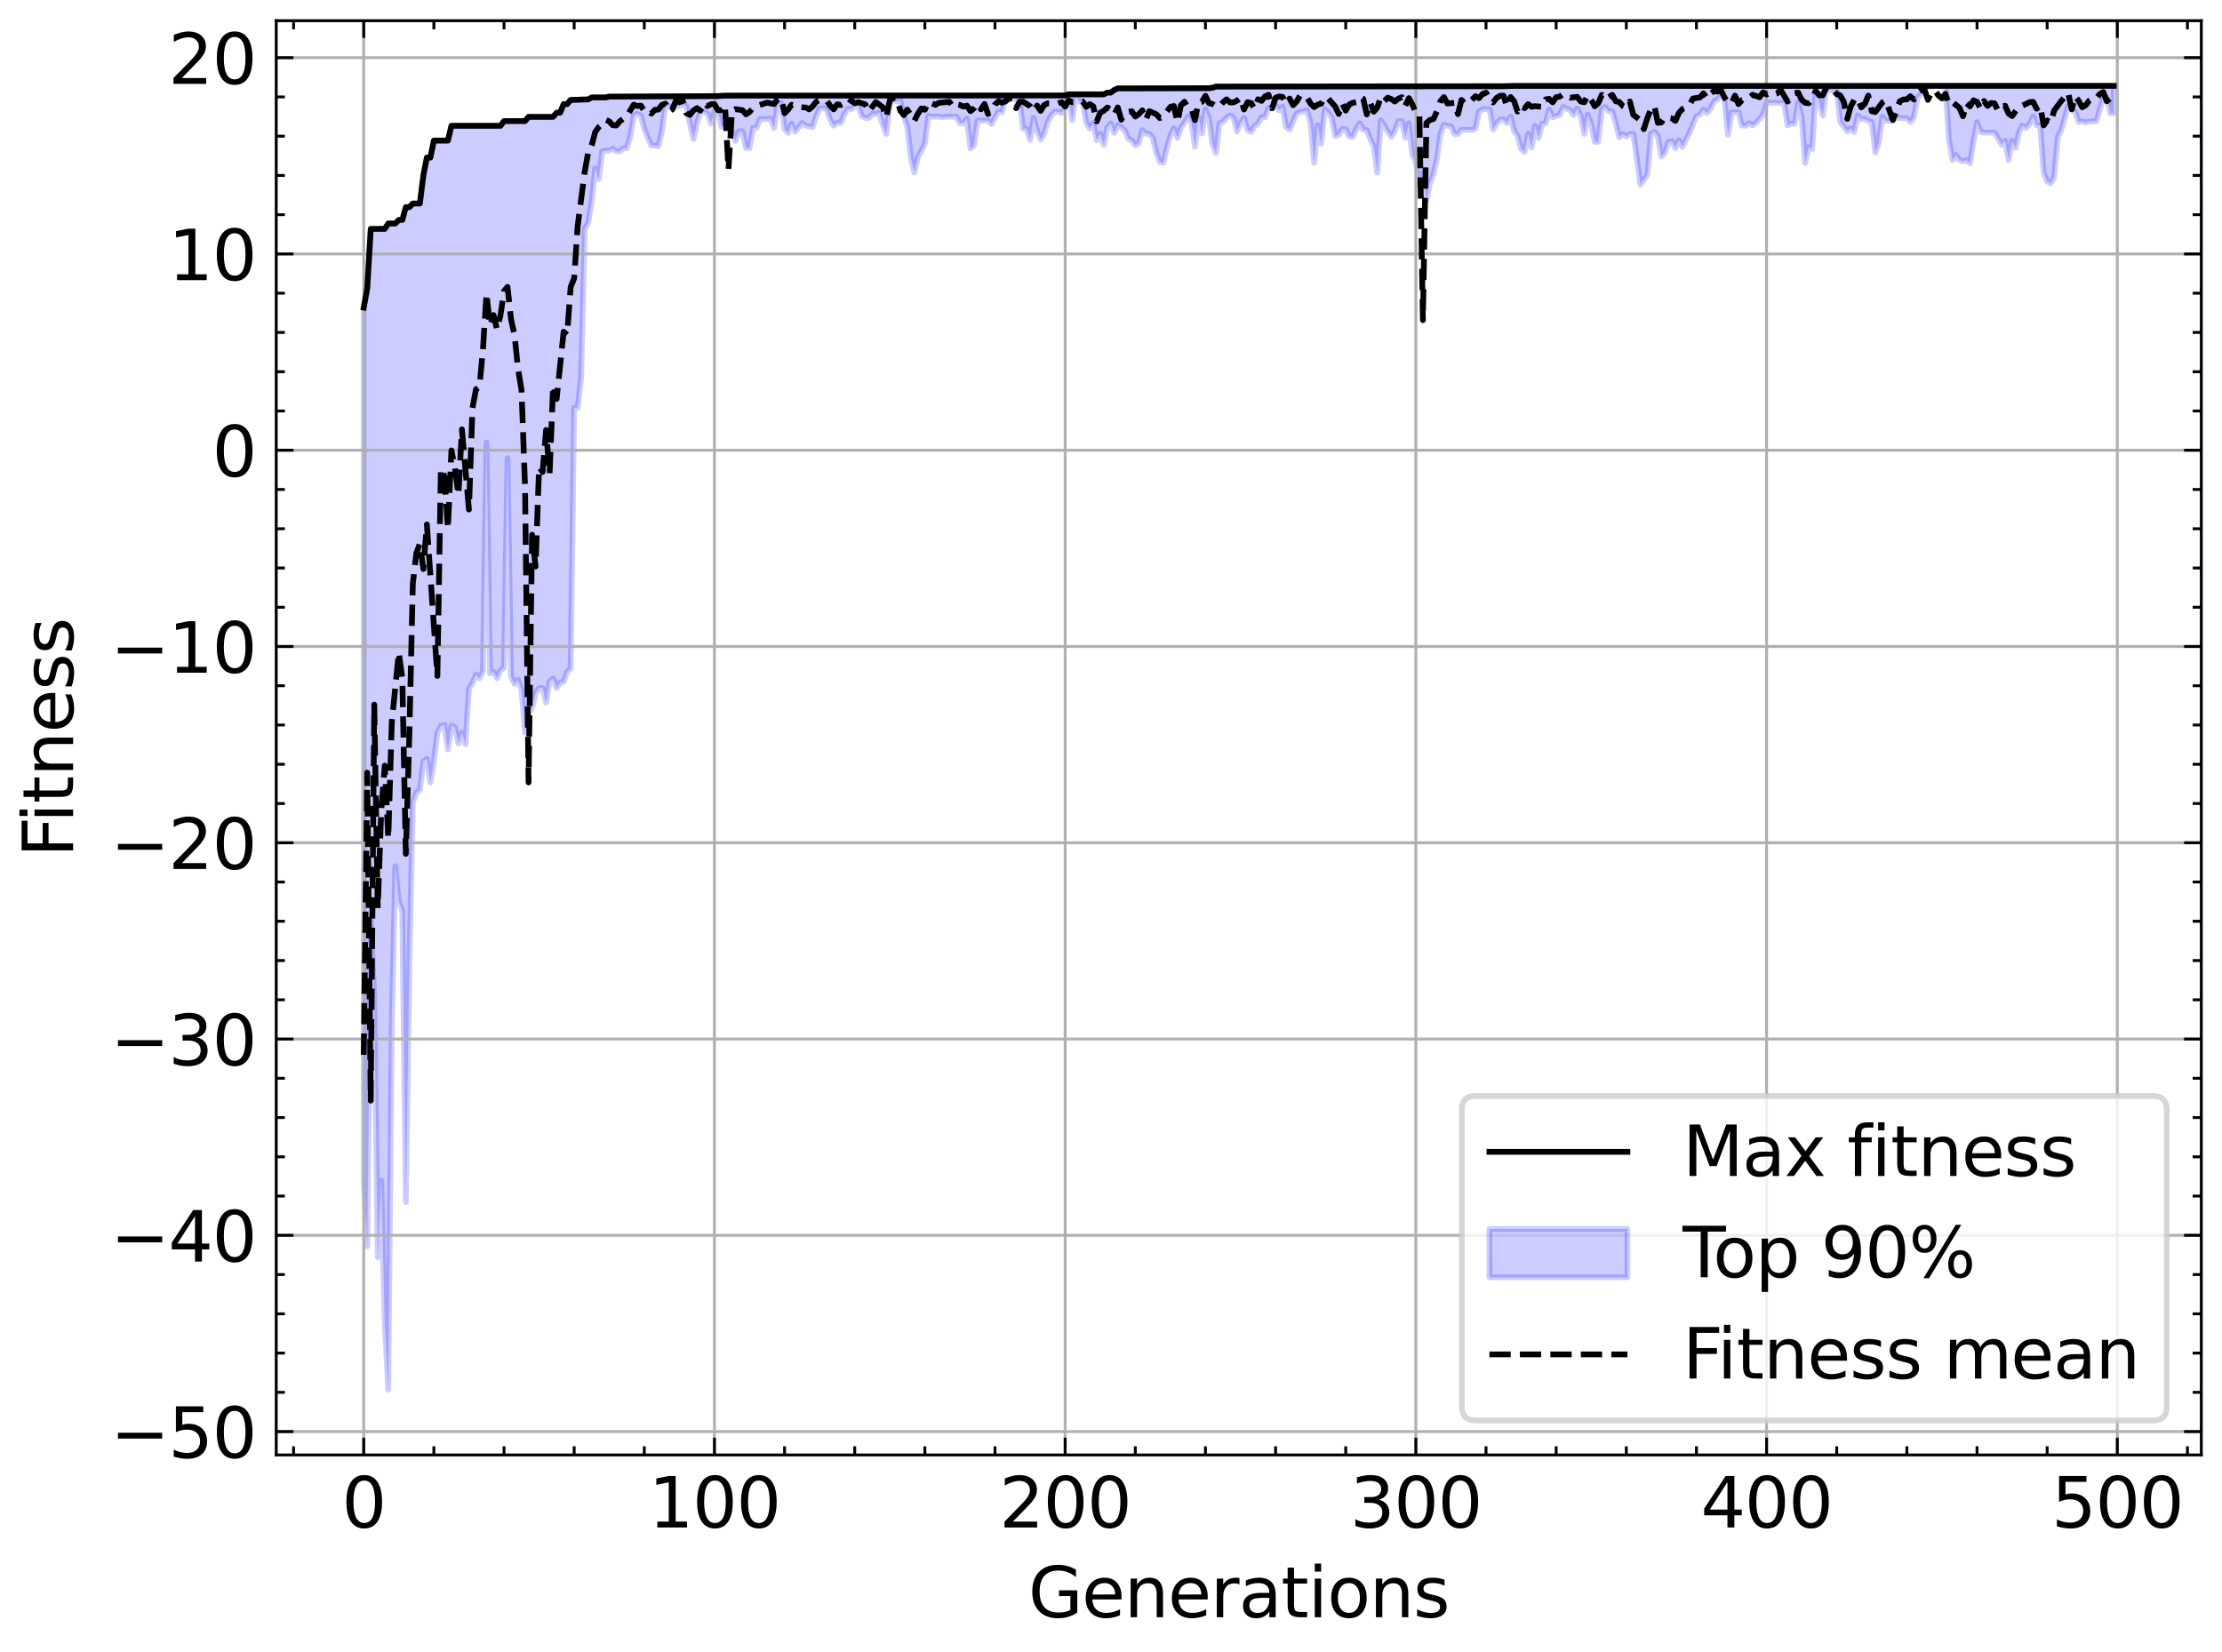 <?xml version="1.0" encoding="utf-8" standalone="no"?>
<!DOCTYPE svg PUBLIC "-//W3C//DTD SVG 1.1//EN"
  "http://www.w3.org/Graphics/SVG/1.1/DTD/svg11.dtd">
<svg xmlns:xlink="http://www.w3.org/1999/xlink" width="386.439pt" height="287.408pt" viewBox="0 0 386.439 287.408" xmlns="http://www.w3.org/2000/svg" version="1.1">
 <defs>
  <style type="text/css">*{stroke-linejoin: round; stroke-linecap: butt}</style>
 </defs>
 <g id="figure_1">
  <g id="patch_1">
   <path d="M 0 287.408 
L 386.439 287.408 
L 386.439 0 
L 0 0 
z
" style="fill: #ffffff"/>
  </g>
  <g id="axes_1">
   <g id="patch_2">
    <path d="M 48.039 253.08 
L 382.839 253.08 
L 382.839 3.6 
L 48.039 3.6 
z
" style="fill: #ffffff"/>
   </g>
   <g id="PolyCollection_1">
    <defs>
     <path id="m99e8409310" d="M 63.258 -233.902 
L 63.258 -81.743 
L 63.868 -70.618 
L 64.477 -128.1 
L 65.087 -113.808 
L 65.697 -68.729 
L 66.307 -82.032 
L 66.917 -57.2 
L 67.527 -45.667 
L 68.137 -109.588 
L 68.747 -136.729 
L 69.357 -130.634 
L 69.967 -128.928 
L 70.577 -78.301 
L 71.187 -119.423 
L 71.797 -147.833 
L 72.407 -149.545 
L 73.017 -149.956 
L 73.627 -155.003 
L 74.237 -155.423 
L 74.847 -151.301 
L 75.457 -155.106 
L 76.066 -159.91 
L 76.676 -161.141 
L 77.286 -161.338 
L 77.896 -157.036 
L 78.506 -161.186 
L 79.116 -160.877 
L 79.726 -158.057 
L 80.336 -159.983 
L 80.946 -157.952 
L 81.556 -167.555 
L 82.166 -168.622 
L 82.776 -170.075 
L 83.386 -169.409 
L 83.996 -170.682 
L 84.606 -210.442 
L 85.216 -170.279 
L 85.826 -170.544 
L 86.436 -169.447 
L 87.045 -170.787 
L 87.655 -171.294 
L 88.265 -207.717 
L 88.875 -169.711 
L 89.485 -168.454 
L 90.095 -169.141 
L 90.705 -167.337 
L 91.315 -159.984 
L 91.925 -163.429 
L 92.535 -164.242 
L 93.145 -166.909 
L 93.755 -167.726 
L 94.365 -167.726 
L 94.975 -165.228 
L 95.585 -168.917 
L 96.195 -169.385 
L 96.805 -167.726 
L 97.415 -168.693 
L 98.025 -168.802 
L 98.634 -170.546 
L 99.244 -171.108 
L 99.854 -216.481 
L 100.464 -216.481 
L 101.074 -221.778 
L 101.684 -247.654 
L 102.294 -248.633 
L 102.904 -252.422 
L 103.514 -258.168 
L 104.124 -256.27 
L 104.734 -261.079 
L 105.344 -261.22 
L 105.954 -261.22 
L 106.564 -261.547 
L 107.174 -261.079 
L 107.784 -261.079 
L 108.394 -261.609 
L 109.004 -261.608 
L 109.614 -263.666 
L 110.223 -267.293 
L 110.833 -267.616 
L 111.443 -267.262 
L 112.053 -265.012 
L 112.663 -263.39 
L 113.273 -262.11 
L 113.883 -262.11 
L 114.493 -261.982 
L 115.103 -264.537 
L 115.713 -269.296 
L 116.323 -268.943 
L 116.933 -268.389 
L 117.543 -268.943 
L 118.153 -268.943 
L 118.763 -269.242 
L 119.373 -268.943 
L 119.983 -265.939 
L 120.593 -263.211 
L 121.203 -265.939 
L 121.812 -267.977 
L 122.422 -267.979 
L 123.032 -267.637 
L 123.642 -265.939 
L 124.252 -268.028 
L 124.862 -268.144 
L 125.472 -265.345 
L 126.082 -265.432 
L 126.692 -264.815 
L 127.302 -264.671 
L 127.912 -262.903 
L 128.522 -264.572 
L 129.132 -264.567 
L 129.742 -261.662 
L 130.352 -261.662 
L 130.962 -265.17 
L 131.572 -265.17 
L 132.182 -266.703 
L 132.792 -266.703 
L 133.401 -266.703 
L 134.011 -266.777 
L 134.621 -265.144 
L 135.231 -269.247 
L 135.841 -269.473 
L 136.451 -264.967 
L 137.061 -264.305 
L 137.671 -265.902 
L 138.281 -264.5 
L 138.891 -265.251 
L 139.501 -266.045 
L 140.111 -265.549 
L 140.721 -265.425 
L 141.331 -265.301 
L 141.941 -267.16 
L 142.551 -268.551 
L 143.161 -268.596 
L 143.771 -268.385 
L 144.381 -266.589 
L 144.99 -265.546 
L 145.6 -266.03 
L 146.21 -266.03 
L 146.82 -267.49 
L 147.43 -268.491 
L 148.04 -268.458 
L 148.65 -268.892 
L 149.26 -269.058 
L 149.87 -267.204 
L 150.48 -266.888 
L 151.09 -266.888 
L 151.7 -267.594 
L 152.31 -267.554 
L 152.92 -267.84 
L 153.53 -265.722 
L 154.14 -264.122 
L 154.75 -269.455 
L 155.36 -269.988 
L 155.97 -269.79 
L 156.579 -269.988 
L 157.189 -267.126 
L 157.799 -265.323 
L 158.409 -260.033 
L 159.019 -257.421 
L 159.629 -260.033 
L 160.239 -261.233 
L 160.849 -262.423 
L 161.459 -267.254 
L 162.069 -267.125 
L 162.679 -267.125 
L 163.289 -267.125 
L 163.899 -266.979 
L 164.509 -267.125 
L 165.119 -267.125 
L 165.729 -267.125 
L 166.339 -267.125 
L 166.949 -265.964 
L 167.559 -265.964 
L 168.168 -266.786 
L 168.778 -261.581 
L 169.388 -262.178 
L 169.998 -266.443 
L 170.608 -266.443 
L 171.218 -266.443 
L 171.828 -266.443 
L 172.438 -265.826 
L 173.048 -266.982 
L 173.658 -267.999 
L 174.268 -267.881 
L 174.878 -270.039 
L 175.488 -270.039 
L 176.098 -270.69 
L 176.708 -270.078 
L 177.318 -270.079 
L 177.928 -265.016 
L 178.538 -265.016 
L 179.148 -263.072 
L 179.757 -266.892 
L 180.367 -264.676 
L 180.977 -263.146 
L 181.587 -264.171 
L 182.197 -266.163 
L 182.807 -267.32 
L 183.417 -267.979 
L 184.027 -267.979 
L 184.637 -267.768 
L 185.247 -268.89 
L 185.857 -270.139 
L 186.467 -266.518 
L 187.077 -270.69 
L 187.687 -269.753 
L 188.297 -269.741 
L 188.907 -266.097 
L 189.517 -265.067 
L 190.127 -265.983 
L 190.737 -263.039 
L 191.346 -264.15 
L 191.956 -262.206 
L 192.566 -265.239 
L 193.176 -265.956 
L 193.786 -264.288 
L 194.396 -265.65 
L 195.006 -265.262 
L 195.616 -264.752 
L 196.226 -263.261 
L 196.836 -262.996 
L 197.446 -262.132 
L 198.056 -262.505 
L 198.666 -264.769 
L 199.276 -264.192 
L 199.886 -264.107 
L 200.496 -263.437 
L 201.106 -260.837 
L 201.716 -259.246 
L 202.326 -259.076 
L 202.935 -261.706 
L 203.545 -263.842 
L 204.155 -265.094 
L 204.765 -263.42 
L 205.375 -265.196 
L 205.985 -266.051 
L 206.595 -267.11 
L 207.205 -266.171 
L 207.815 -261.871 
L 208.425 -267.019 
L 209.035 -264.187 
L 209.645 -268.389 
L 210.255 -266.842 
L 210.865 -262.337 
L 211.475 -260.811 
L 212.085 -266.009 
L 212.695 -266.225 
L 213.305 -266.917 
L 213.915 -267.34 
L 214.524 -266.917 
L 215.134 -264.556 
L 215.744 -265.937 
L 216.354 -266.917 
L 216.964 -264.836 
L 217.574 -264.457 
L 218.184 -265.492 
L 218.794 -265.914 
L 219.404 -267.027 
L 220.014 -267.027 
L 220.624 -268.657 
L 221.234 -268.657 
L 221.844 -269.144 
L 222.454 -268.21 
L 223.064 -268.839 
L 223.674 -265.317 
L 224.284 -264.882 
L 224.894 -266.312 
L 225.504 -267.675 
L 226.113 -267.93 
L 226.723 -268.04 
L 227.333 -268.163 
L 227.943 -265.962 
L 228.553 -259.08 
L 229.163 -265.634 
L 229.773 -262.412 
L 230.383 -268.401 
L 230.993 -267.845 
L 231.603 -266.942 
L 232.213 -263.742 
L 232.823 -263.957 
L 233.433 -264.975 
L 234.043 -264.939 
L 234.653 -263.677 
L 235.263 -263.608 
L 235.873 -264.954 
L 236.483 -265.969 
L 237.092 -264.81 
L 237.702 -264.811 
L 238.312 -263.228 
L 238.922 -261.862 
L 239.532 -257.401 
L 240.142 -266.463 
L 240.752 -265.578 
L 241.362 -264.461 
L 241.972 -263.626 
L 242.582 -264.616 
L 243.192 -266.329 
L 243.802 -266.345 
L 244.412 -263.446 
L 245.022 -265.991 
L 245.632 -260.443 
L 246.242 -259.201 
L 246.852 -255.207 
L 247.462 -257.367 
L 248.072 -252.442 
L 248.681 -255.561 
L 249.291 -257.122 
L 249.901 -259.789 
L 250.511 -264.11 
L 251.121 -265.714 
L 251.731 -265.527 
L 252.341 -265.432 
L 252.951 -264.11 
L 253.561 -264.11 
L 254.171 -264.825 
L 254.781 -264.825 
L 255.391 -264.825 
L 256.001 -264.826 
L 256.611 -265.012 
L 257.221 -267.991 
L 257.831 -268.422 
L 258.441 -268.417 
L 259.051 -268.417 
L 259.661 -264.888 
L 260.27 -265.916 
L 260.88 -266.617 
L 261.49 -266.621 
L 262.1 -266.012 
L 262.71 -267.148 
L 263.32 -264.679 
L 263.93 -263.75 
L 264.54 -261.542 
L 265.15 -260.97 
L 265.76 -264.168 
L 266.37 -261.784 
L 266.98 -265.526 
L 267.59 -263.421 
L 268.2 -265.923 
L 268.81 -265.923 
L 269.42 -268.388 
L 270.03 -267.01 
L 270.64 -267.224 
L 271.25 -267.407 
L 271.859 -268.81 
L 272.469 -268.499 
L 273.079 -268.219 
L 273.689 -267.407 
L 274.299 -268.519 
L 274.909 -267.255 
L 275.519 -264.118 
L 276.129 -267.459 
L 276.739 -265.872 
L 277.349 -262.739 
L 277.959 -262.739 
L 278.569 -268.392 
L 279.179 -268.798 
L 279.789 -268.055 
L 280.399 -268.056 
L 281.009 -265.891 
L 281.619 -263.56 
L 282.229 -264.086 
L 282.839 -263.659 
L 283.448 -264.086 
L 284.058 -264.115 
L 284.668 -259.981 
L 285.278 -255.316 
L 285.888 -256.128 
L 286.498 -256.948 
L 287.108 -264.115 
L 287.718 -264.492 
L 288.328 -263.729 
L 288.938 -260.191 
L 289.548 -260.864 
L 290.158 -262.731 
L 290.768 -262.856 
L 291.378 -261.651 
L 291.988 -263.038 
L 292.598 -261.856 
L 293.208 -263.106 
L 293.818 -264.289 
L 294.428 -265.766 
L 295.037 -267.234 
L 295.647 -267.494 
L 296.257 -268.365 
L 296.867 -267.765 
L 297.477 -268.486 
L 298.087 -269.756 
L 298.697 -270.078 
L 299.307 -271.001 
L 299.917 -270.078 
L 300.527 -263.946 
L 301.137 -267.865 
L 301.747 -267.865 
L 302.357 -267.865 
L 302.967 -265.574 
L 303.577 -265.542 
L 304.187 -265.97 
L 304.797 -265.607 
L 305.407 -266.048 
L 306.017 -266.724 
L 306.626 -267.473 
L 307.236 -269.509 
L 307.846 -269.509 
L 308.456 -269.534 
L 309.066 -269.509 
L 309.676 -269.509 
L 310.286 -269.509 
L 310.896 -265.593 
L 311.506 -265.9 
L 312.116 -265.9 
L 312.726 -269.63 
L 313.336 -267.091 
L 313.946 -259.05 
L 314.556 -261.842 
L 315.166 -261.493 
L 315.776 -271.704 
L 316.386 -269.631 
L 316.996 -267.332 
L 317.606 -271.704 
L 318.215 -271.704 
L 318.825 -271.704 
L 319.435 -271.704 
L 320.045 -266.16 
L 320.655 -265.413 
L 321.265 -264.554 
L 321.875 -265.086 
L 322.485 -264.453 
L 323.095 -267.336 
L 323.705 -266.705 
L 324.315 -266.705 
L 324.925 -266.361 
L 325.535 -266.137 
L 326.145 -260.868 
L 326.755 -262.689 
L 327.365 -267.109 
L 327.975 -266.361 
L 328.585 -266.361 
L 329.195 -266.361 
L 329.804 -266.902 
L 330.414 -266.902 
L 331.024 -266.857 
L 331.634 -266.802 
L 332.244 -266.178 
L 332.854 -267.06 
L 333.464 -270.401 
L 334.074 -271.01 
L 334.684 -271.664 
L 335.294 -272.402 
L 335.904 -272.404 
L 336.514 -272.465 
L 337.124 -272.465 
L 337.734 -272.404 
L 338.344 -272.465 
L 338.954 -263.188 
L 339.564 -259.563 
L 340.174 -260.478 
L 340.784 -259.563 
L 341.393 -259.382 
L 342.003 -259.563 
L 342.613 -258.992 
L 343.223 -262.907 
L 343.833 -266.155 
L 344.443 -264.483 
L 345.053 -264.341 
L 345.663 -264.341 
L 346.273 -264.341 
L 346.883 -264.341 
L 347.493 -263.332 
L 348.103 -262.245 
L 348.713 -262.914 
L 349.323 -259.578 
L 349.933 -262.933 
L 350.543 -261.691 
L 351.153 -264.515 
L 351.763 -265.588 
L 352.373 -265.132 
L 352.982 -265.869 
L 353.592 -267.139 
L 354.202 -265.587 
L 354.812 -265.587 
L 355.422 -257.431 
L 356.032 -255.84 
L 356.642 -255.511 
L 357.252 -256.635 
L 357.862 -263.556 
L 358.472 -264.748 
L 359.082 -266.852 
L 359.692 -268.985 
L 360.302 -268.448 
L 360.912 -267.927 
L 361.522 -266.218 
L 362.132 -266.309 
L 362.742 -266.091 
L 363.352 -266.309 
L 363.962 -266.309 
L 364.571 -266.309 
L 365.181 -268.296 
L 365.791 -270.429 
L 366.401 -270.429 
L 367.011 -267.699 
L 367.621 -267.699 
L 367.621 -272.467 
L 367.621 -272.467 
L 367.011 -272.467 
L 366.401 -272.467 
L 365.791 -272.467 
L 365.181 -272.467 
L 364.571 -272.467 
L 363.962 -272.467 
L 363.352 -272.467 
L 362.742 -272.467 
L 362.132 -272.467 
L 361.522 -272.467 
L 360.912 -272.467 
L 360.302 -272.467 
L 359.692 -272.467 
L 359.082 -272.467 
L 358.472 -272.467 
L 357.862 -272.467 
L 357.252 -272.467 
L 356.642 -272.467 
L 356.032 -272.467 
L 355.422 -272.467 
L 354.812 -272.467 
L 354.202 -272.467 
L 353.592 -272.467 
L 352.982 -272.467 
L 352.373 -272.467 
L 351.763 -272.467 
L 351.153 -272.467 
L 350.543 -272.467 
L 349.933 -272.467 
L 349.323 -272.467 
L 348.713 -272.467 
L 348.103 -272.467 
L 347.493 -272.467 
L 346.883 -272.467 
L 346.273 -272.467 
L 345.663 -272.467 
L 345.053 -272.467 
L 344.443 -272.467 
L 343.833 -272.467 
L 343.223 -272.467 
L 342.613 -272.467 
L 342.003 -272.467 
L 341.393 -272.467 
L 340.784 -272.467 
L 340.174 -272.467 
L 339.564 -272.467 
L 338.954 -272.467 
L 338.344 -272.467 
L 337.734 -272.467 
L 337.124 -272.467 
L 336.514 -272.467 
L 335.904 -272.467 
L 335.294 -272.467 
L 334.684 -272.467 
L 334.074 -272.467 
L 333.464 -272.467 
L 332.854 -272.467 
L 332.244 -272.467 
L 331.634 -272.467 
L 331.024 -272.467 
L 330.414 -272.467 
L 329.804 -272.467 
L 329.195 -272.467 
L 328.585 -272.467 
L 327.975 -272.467 
L 327.365 -272.467 
L 326.755 -272.467 
L 326.145 -272.467 
L 325.535 -272.467 
L 324.925 -272.467 
L 324.315 -272.467 
L 323.705 -272.467 
L 323.095 -272.467 
L 322.485 -272.467 
L 321.875 -272.467 
L 321.265 -272.467 
L 320.655 -272.467 
L 320.045 -272.467 
L 319.435 -272.467 
L 318.825 -272.467 
L 318.215 -272.467 
L 317.606 -272.467 
L 316.996 -272.467 
L 316.386 -272.467 
L 315.776 -272.467 
L 315.166 -272.467 
L 314.556 -272.467 
L 313.946 -272.467 
L 313.336 -272.467 
L 312.726 -272.467 
L 312.116 -272.467 
L 311.506 -272.467 
L 310.896 -272.467 
L 310.286 -272.467 
L 309.676 -272.467 
L 309.066 -272.467 
L 308.456 -272.467 
L 307.846 -272.467 
L 307.236 -272.467 
L 306.626 -272.467 
L 306.017 -272.467 
L 305.407 -272.467 
L 304.797 -272.467 
L 304.187 -272.467 
L 303.577 -272.467 
L 302.967 -272.467 
L 302.357 -272.467 
L 301.747 -272.467 
L 301.137 -272.467 
L 300.527 -272.467 
L 299.917 -272.467 
L 299.307 -272.467 
L 298.697 -272.467 
L 298.087 -272.467 
L 297.477 -272.467 
L 296.867 -272.467 
L 296.257 -272.467 
L 295.647 -272.467 
L 295.037 -272.467 
L 294.428 -272.467 
L 293.818 -272.467 
L 293.208 -272.467 
L 292.598 -272.467 
L 291.988 -272.467 
L 291.378 -272.467 
L 290.768 -272.467 
L 290.158 -272.467 
L 289.548 -272.467 
L 288.938 -272.467 
L 288.328 -272.467 
L 287.718 -272.467 
L 287.108 -272.467 
L 286.498 -272.467 
L 285.888 -272.467 
L 285.278 -272.467 
L 284.668 -272.467 
L 284.058 -272.467 
L 283.448 -272.467 
L 282.839 -272.467 
L 282.229 -272.467 
L 281.619 -272.467 
L 281.009 -272.467 
L 280.399 -272.467 
L 279.789 -272.467 
L 279.179 -272.467 
L 278.569 -272.467 
L 277.959 -272.467 
L 277.349 -272.467 
L 276.739 -272.467 
L 276.129 -272.467 
L 275.519 -272.467 
L 274.909 -272.467 
L 274.299 -272.467 
L 273.689 -272.467 
L 273.079 -272.467 
L 272.469 -272.467 
L 271.859 -272.467 
L 271.25 -272.467 
L 270.64 -272.467 
L 270.03 -272.467 
L 269.42 -272.461 
L 268.81 -272.461 
L 268.2 -272.461 
L 267.59 -272.461 
L 266.98 -272.461 
L 266.37 -272.461 
L 265.76 -272.461 
L 265.15 -272.461 
L 264.54 -272.461 
L 263.93 -272.461 
L 263.32 -272.461 
L 262.71 -272.461 
L 262.1 -272.461 
L 261.49 -272.41 
L 260.88 -272.41 
L 260.27 -272.41 
L 259.661 -272.41 
L 259.051 -272.405 
L 258.441 -272.405 
L 257.831 -272.405 
L 257.221 -272.405 
L 256.611 -272.405 
L 256.001 -272.405 
L 255.391 -272.405 
L 254.781 -272.405 
L 254.171 -272.405 
L 253.561 -272.405 
L 252.951 -272.405 
L 252.341 -272.405 
L 251.731 -272.405 
L 251.121 -272.405 
L 250.511 -272.405 
L 249.901 -272.405 
L 249.291 -272.405 
L 248.681 -272.405 
L 248.072 -272.405 
L 247.462 -272.405 
L 246.852 -272.401 
L 246.242 -272.401 
L 245.632 -272.401 
L 245.022 -272.401 
L 244.412 -272.401 
L 243.802 -272.401 
L 243.192 -272.401 
L 242.582 -272.401 
L 241.972 -272.401 
L 241.362 -272.401 
L 240.752 -272.401 
L 240.142 -272.401 
L 239.532 -272.401 
L 238.922 -272.401 
L 238.312 -272.401 
L 237.702 -272.401 
L 237.092 -272.401 
L 236.483 -272.401 
L 235.873 -272.401 
L 235.263 -272.401 
L 234.653 -272.401 
L 234.043 -272.401 
L 233.433 -272.401 
L 232.823 -272.401 
L 232.213 -272.401 
L 231.603 -272.384 
L 230.993 -272.384 
L 230.383 -272.384 
L 229.773 -272.384 
L 229.163 -272.384 
L 228.553 -272.384 
L 227.943 -272.384 
L 227.333 -272.384 
L 226.723 -272.384 
L 226.113 -272.349 
L 225.504 -272.349 
L 224.894 -272.349 
L 224.284 -272.349 
L 223.674 -272.349 
L 223.064 -272.349 
L 222.454 -272.349 
L 221.844 -272.349 
L 221.234 -272.349 
L 220.624 -272.349 
L 220.014 -272.349 
L 219.404 -272.349 
L 218.794 -272.349 
L 218.184 -272.349 
L 217.574 -272.349 
L 216.964 -272.349 
L 216.354 -272.349 
L 215.744 -272.349 
L 215.134 -272.349 
L 214.524 -272.349 
L 213.915 -272.349 
L 213.305 -272.349 
L 212.695 -272.349 
L 212.085 -272.349 
L 211.475 -272.349 
L 210.865 -272.15 
L 210.255 -272.068 
L 209.645 -272.068 
L 209.035 -272.068 
L 208.425 -272.068 
L 207.815 -272.068 
L 207.205 -272.033 
L 206.595 -272.033 
L 205.985 -272.033 
L 205.375 -272.033 
L 204.765 -272.033 
L 204.155 -272.033 
L 203.545 -272.033 
L 202.935 -272.033 
L 202.326 -272.033 
L 201.716 -272.033 
L 201.106 -272.033 
L 200.496 -272.033 
L 199.886 -272.033 
L 199.276 -272.033 
L 198.666 -272.033 
L 198.056 -272.033 
L 197.446 -272.033 
L 196.836 -272.033 
L 196.226 -272.033 
L 195.616 -272.033 
L 195.006 -272.033 
L 194.396 -272.033 
L 193.786 -271.763 
L 193.176 -271.293 
L 192.566 -271.293 
L 191.956 -271 
L 191.346 -271 
L 190.737 -271 
L 190.127 -271 
L 189.517 -271 
L 188.907 -271 
L 188.297 -271 
L 187.687 -271 
L 187.077 -271 
L 186.467 -271 
L 185.857 -271 
L 185.247 -270.804 
L 184.637 -270.804 
L 184.027 -270.804 
L 183.417 -270.804 
L 182.807 -270.804 
L 182.197 -270.804 
L 181.587 -270.804 
L 180.977 -270.804 
L 180.367 -270.804 
L 179.757 -270.804 
L 179.148 -270.804 
L 178.538 -270.804 
L 177.928 -270.804 
L 177.318 -270.804 
L 176.708 -270.804 
L 176.098 -270.804 
L 175.488 -270.804 
L 174.878 -270.804 
L 174.268 -270.804 
L 173.658 -270.804 
L 173.048 -270.804 
L 172.438 -270.804 
L 171.828 -270.804 
L 171.218 -270.804 
L 170.608 -270.804 
L 169.998 -270.804 
L 169.388 -270.804 
L 168.778 -270.804 
L 168.168 -270.804 
L 167.559 -270.804 
L 166.949 -270.804 
L 166.339 -270.804 
L 165.729 -270.804 
L 165.119 -270.804 
L 164.509 -270.804 
L 163.899 -270.804 
L 163.289 -270.804 
L 162.679 -270.804 
L 162.069 -270.804 
L 161.459 -270.804 
L 160.849 -270.804 
L 160.239 -270.804 
L 159.629 -270.804 
L 159.019 -270.804 
L 158.409 -270.804 
L 157.799 -270.804 
L 157.189 -270.804 
L 156.579 -270.804 
L 155.97 -270.804 
L 155.36 -270.804 
L 154.75 -270.804 
L 154.14 -270.804 
L 153.53 -270.804 
L 152.92 -270.804 
L 152.31 -270.804 
L 151.7 -270.804 
L 151.09 -270.804 
L 150.48 -270.804 
L 149.87 -270.804 
L 149.26 -270.804 
L 148.65 -270.804 
L 148.04 -270.804 
L 147.43 -270.804 
L 146.82 -270.804 
L 146.21 -270.804 
L 145.6 -270.804 
L 144.99 -270.804 
L 144.381 -270.804 
L 143.771 -270.804 
L 143.161 -270.804 
L 142.551 -270.804 
L 141.941 -270.794 
L 141.331 -270.794 
L 140.721 -270.794 
L 140.111 -270.794 
L 139.501 -270.794 
L 138.891 -270.774 
L 138.281 -270.774 
L 137.671 -270.774 
L 137.061 -270.774 
L 136.451 -270.774 
L 135.841 -270.774 
L 135.231 -270.774 
L 134.621 -270.774 
L 134.011 -270.774 
L 133.401 -270.774 
L 132.792 -270.774 
L 132.182 -270.774 
L 131.572 -270.774 
L 130.962 -270.774 
L 130.352 -270.774 
L 129.742 -270.774 
L 129.132 -270.774 
L 128.522 -270.774 
L 127.912 -270.774 
L 127.302 -270.774 
L 126.692 -270.774 
L 126.082 -270.774 
L 125.472 -270.774 
L 124.862 -270.69 
L 124.252 -270.69 
L 123.642 -270.69 
L 123.032 -270.69 
L 122.422 -270.69 
L 121.812 -270.69 
L 121.203 -270.69 
L 120.593 -270.69 
L 119.983 -270.69 
L 119.373 -270.69 
L 118.763 -270.69 
L 118.153 -270.69 
L 117.543 -270.69 
L 116.933 -270.69 
L 116.323 -270.69 
L 115.713 -270.69 
L 115.103 -270.69 
L 114.493 -270.69 
L 113.883 -270.69 
L 113.273 -270.602 
L 112.663 -270.602 
L 112.053 -270.602 
L 111.443 -270.602 
L 110.833 -270.602 
L 110.223 -270.602 
L 109.614 -270.602 
L 109.004 -270.602 
L 108.394 -270.602 
L 107.784 -270.602 
L 107.174 -270.602 
L 106.564 -270.602 
L 105.954 -270.602 
L 105.344 -270.464 
L 104.734 -270.463 
L 104.124 -270.463 
L 103.514 -270.463 
L 102.904 -270.463 
L 102.294 -270.118 
L 101.684 -270.118 
L 101.074 -270.118 
L 100.464 -270.026 
L 99.854 -270.026 
L 99.244 -270.026 
L 98.634 -269.296 
L 98.025 -269.296 
L 97.415 -267.799 
L 96.805 -267.799 
L 96.195 -267.076 
L 95.585 -267.076 
L 94.975 -267.076 
L 94.365 -267.076 
L 93.755 -267.076 
L 93.145 -267.076 
L 92.535 -267.076 
L 91.925 -267.076 
L 91.315 -266.349 
L 90.705 -266.349 
L 90.095 -266.349 
L 89.485 -266.349 
L 88.875 -266.349 
L 88.265 -266.349 
L 87.655 -266.349 
L 87.045 -265.523 
L 86.436 -265.522 
L 85.826 -265.522 
L 85.216 -265.523 
L 84.606 -265.522 
L 83.996 -265.522 
L 83.386 -265.523 
L 82.776 -265.522 
L 82.166 -265.522 
L 81.556 -265.522 
L 80.946 -265.523 
L 80.336 -265.523 
L 79.726 -265.521 
L 79.116 -265.523 
L 78.506 -265.523 
L 77.896 -262.954 
L 77.286 -262.954 
L 76.676 -262.954 
L 76.066 -262.954 
L 75.457 -262.954 
L 74.847 -259.996 
L 74.237 -259.996 
L 73.627 -256.895 
L 73.017 -252.005 
L 72.407 -252.005 
L 71.797 -252.005 
L 71.187 -251.37 
L 70.577 -251.37 
L 69.967 -249.151 
L 69.357 -249.151 
L 68.747 -248.531 
L 68.137 -248.531 
L 67.527 -248.531 
L 66.917 -247.595 
L 66.307 -247.595 
L 65.697 -247.595 
L 65.087 -247.595 
L 64.477 -247.595 
L 63.868 -237.251 
L 63.258 -233.902 
z
" style="stroke: #0000ff; stroke-opacity: 0.2"/>
    </defs>
    <g clip-path="url(#p91c05def72)">
     <use xlink:href="#m99e8409310" x="0" y="287.408" style="fill: #0000ff; fill-opacity: 0.2; stroke: #0000ff; stroke-opacity: 0.2"/>
    </g>
   </g>
   <g id="matplotlib.axis_1">
    <g id="xtick_1">
     <g id="line2d_1">
      <path d="M 63.258 253.08 
L 63.258 3.6 
" clip-path="url(#p91c05def72)" style="fill: none; stroke: #b0b0b0; stroke-width: 0.5; stroke-linecap: square"/>
     </g>
     <g id="line2d_2">
      <defs>
       <path id="m75439caec5" d="M 0 0 
L 0 -3 
" style="stroke: #000000; stroke-width: 0.5"/>
      </defs>
      <g>
       <use xlink:href="#m75439caec5" x="63.258" y="253.08" style="stroke: #000000; stroke-width: 0.5"/>
      </g>
     </g>
     <g id="line2d_3">
      <defs>
       <path id="m3e97a6348f" d="M 0 0 
L 0 3 
" style="stroke: #000000; stroke-width: 0.5"/>
      </defs>
      <g>
       <use xlink:href="#m3e97a6348f" x="63.258" y="3.6" style="stroke: #000000; stroke-width: 0.5"/>
      </g>
     </g>
     <g id="text_1">
      <!-- 0 -->
      <g transform="translate(59.44 265.698) scale(0.12 -0.12)">
       <defs>
        <path id="DejaVuSans-30" d="M 2034 4250 
Q 1547 4250 1301 3770 
Q 1056 3291 1056 2328 
Q 1056 1369 1301 889 
Q 1547 409 2034 409 
Q 2525 409 2770 889 
Q 3016 1369 3016 2328 
Q 3016 3291 2770 3770 
Q 2525 4250 2034 4250 
z
M 2034 4750 
Q 2819 4750 3233 4129 
Q 3647 3509 3647 2328 
Q 3647 1150 3233 529 
Q 2819 -91 2034 -91 
Q 1250 -91 836 529 
Q 422 1150 422 2328 
Q 422 3509 836 4129 
Q 1250 4750 2034 4750 
z
" transform="scale(0.016)"/>
       </defs>
       <use xlink:href="#DejaVuSans-30"/>
      </g>
     </g>
    </g>
    <g id="xtick_2">
     <g id="line2d_4">
      <path d="M 124.252 253.08 
L 124.252 3.6 
" clip-path="url(#p91c05def72)" style="fill: none; stroke: #b0b0b0; stroke-width: 0.5; stroke-linecap: square"/>
     </g>
     <g id="line2d_5">
      <g>
       <use xlink:href="#m75439caec5" x="124.252" y="253.08" style="stroke: #000000; stroke-width: 0.5"/>
      </g>
     </g>
     <g id="line2d_6">
      <g>
       <use xlink:href="#m3e97a6348f" x="124.252" y="3.6" style="stroke: #000000; stroke-width: 0.5"/>
      </g>
     </g>
     <g id="text_2">
      <!-- 100 -->
      <g transform="translate(112.8 265.698) scale(0.12 -0.12)">
       <defs>
        <path id="DejaVuSans-31" d="M 794 531 
L 1825 531 
L 1825 4091 
L 703 3866 
L 703 4441 
L 1819 4666 
L 2450 4666 
L 2450 531 
L 3481 531 
L 3481 0 
L 794 0 
L 794 531 
z
" transform="scale(0.016)"/>
       </defs>
       <use xlink:href="#DejaVuSans-31"/>
       <use xlink:href="#DejaVuSans-30" x="63.623"/>
       <use xlink:href="#DejaVuSans-30" x="127.246"/>
      </g>
     </g>
    </g>
    <g id="xtick_3">
     <g id="line2d_7">
      <path d="M 185.247 253.08 
L 185.247 3.6 
" clip-path="url(#p91c05def72)" style="fill: none; stroke: #b0b0b0; stroke-width: 0.5; stroke-linecap: square"/>
     </g>
     <g id="line2d_8">
      <g>
       <use xlink:href="#m75439caec5" x="185.247" y="253.08" style="stroke: #000000; stroke-width: 0.5"/>
      </g>
     </g>
     <g id="line2d_9">
      <g>
       <use xlink:href="#m3e97a6348f" x="185.247" y="3.6" style="stroke: #000000; stroke-width: 0.5"/>
      </g>
     </g>
     <g id="text_3">
      <!-- 200 -->
      <g transform="translate(173.794 265.698) scale(0.12 -0.12)">
       <defs>
        <path id="DejaVuSans-32" d="M 1228 531 
L 3431 531 
L 3431 0 
L 469 0 
L 469 531 
Q 828 903 1448 1529 
Q 2069 2156 2228 2338 
Q 2531 2678 2651 2914 
Q 2772 3150 2772 3378 
Q 2772 3750 2511 3984 
Q 2250 4219 1831 4219 
Q 1534 4219 1204 4116 
Q 875 4013 500 3803 
L 500 4441 
Q 881 4594 1212 4672 
Q 1544 4750 1819 4750 
Q 2544 4750 2975 4387 
Q 3406 4025 3406 3419 
Q 3406 3131 3298 2873 
Q 3191 2616 2906 2266 
Q 2828 2175 2409 1742 
Q 1991 1309 1228 531 
z
" transform="scale(0.016)"/>
       </defs>
       <use xlink:href="#DejaVuSans-32"/>
       <use xlink:href="#DejaVuSans-30" x="63.623"/>
       <use xlink:href="#DejaVuSans-30" x="127.246"/>
      </g>
     </g>
    </g>
    <g id="xtick_4">
     <g id="line2d_10">
      <path d="M 246.242 253.08 
L 246.242 3.6 
" clip-path="url(#p91c05def72)" style="fill: none; stroke: #b0b0b0; stroke-width: 0.5; stroke-linecap: square"/>
     </g>
     <g id="line2d_11">
      <g>
       <use xlink:href="#m75439caec5" x="246.242" y="253.08" style="stroke: #000000; stroke-width: 0.5"/>
      </g>
     </g>
     <g id="line2d_12">
      <g>
       <use xlink:href="#m3e97a6348f" x="246.242" y="3.6" style="stroke: #000000; stroke-width: 0.5"/>
      </g>
     </g>
     <g id="text_4">
      <!-- 300 -->
      <g transform="translate(234.789 265.698) scale(0.12 -0.12)">
       <defs>
        <path id="DejaVuSans-33" d="M 2597 2516 
Q 3050 2419 3304 2112 
Q 3559 1806 3559 1356 
Q 3559 666 3084 287 
Q 2609 -91 1734 -91 
Q 1441 -91 1130 -33 
Q 819 25 488 141 
L 488 750 
Q 750 597 1062 519 
Q 1375 441 1716 441 
Q 2309 441 2620 675 
Q 2931 909 2931 1356 
Q 2931 1769 2642 2001 
Q 2353 2234 1838 2234 
L 1294 2234 
L 1294 2753 
L 1863 2753 
Q 2328 2753 2575 2939 
Q 2822 3125 2822 3475 
Q 2822 3834 2567 4026 
Q 2313 4219 1838 4219 
Q 1578 4219 1281 4162 
Q 984 4106 628 3988 
L 628 4550 
Q 988 4650 1302 4700 
Q 1616 4750 1894 4750 
Q 2613 4750 3031 4423 
Q 3450 4097 3450 3541 
Q 3450 3153 3228 2886 
Q 3006 2619 2597 2516 
z
" transform="scale(0.016)"/>
       </defs>
       <use xlink:href="#DejaVuSans-33"/>
       <use xlink:href="#DejaVuSans-30" x="63.623"/>
       <use xlink:href="#DejaVuSans-30" x="127.246"/>
      </g>
     </g>
    </g>
    <g id="xtick_5">
     <g id="line2d_13">
      <path d="M 307.236 253.08 
L 307.236 3.6 
" clip-path="url(#p91c05def72)" style="fill: none; stroke: #b0b0b0; stroke-width: 0.5; stroke-linecap: square"/>
     </g>
     <g id="line2d_14">
      <g>
       <use xlink:href="#m75439caec5" x="307.236" y="253.08" style="stroke: #000000; stroke-width: 0.5"/>
      </g>
     </g>
     <g id="line2d_15">
      <g>
       <use xlink:href="#m3e97a6348f" x="307.236" y="3.6" style="stroke: #000000; stroke-width: 0.5"/>
      </g>
     </g>
     <g id="text_5">
      <!-- 400 -->
      <g transform="translate(295.784 265.698) scale(0.12 -0.12)">
       <defs>
        <path id="DejaVuSans-34" d="M 2419 4116 
L 825 1625 
L 2419 1625 
L 2419 4116 
z
M 2253 4666 
L 3047 4666 
L 3047 1625 
L 3713 1625 
L 3713 1100 
L 3047 1100 
L 3047 0 
L 2419 0 
L 2419 1100 
L 313 1100 
L 313 1709 
L 2253 4666 
z
" transform="scale(0.016)"/>
       </defs>
       <use xlink:href="#DejaVuSans-34"/>
       <use xlink:href="#DejaVuSans-30" x="63.623"/>
       <use xlink:href="#DejaVuSans-30" x="127.246"/>
      </g>
     </g>
    </g>
    <g id="xtick_6">
     <g id="line2d_16">
      <path d="M 368.231 253.08 
L 368.231 3.6 
" clip-path="url(#p91c05def72)" style="fill: none; stroke: #b0b0b0; stroke-width: 0.5; stroke-linecap: square"/>
     </g>
     <g id="line2d_17">
      <g>
       <use xlink:href="#m75439caec5" x="368.231" y="253.08" style="stroke: #000000; stroke-width: 0.5"/>
      </g>
     </g>
     <g id="line2d_18">
      <g>
       <use xlink:href="#m3e97a6348f" x="368.231" y="3.6" style="stroke: #000000; stroke-width: 0.5"/>
      </g>
     </g>
     <g id="text_6">
      <!-- 500 -->
      <g transform="translate(356.779 265.698) scale(0.12 -0.12)">
       <defs>
        <path id="DejaVuSans-35" d="M 691 4666 
L 3169 4666 
L 3169 4134 
L 1269 4134 
L 1269 2991 
Q 1406 3038 1543 3061 
Q 1681 3084 1819 3084 
Q 2600 3084 3056 2656 
Q 3513 2228 3513 1497 
Q 3513 744 3044 326 
Q 2575 -91 1722 -91 
Q 1428 -91 1123 -41 
Q 819 9 494 109 
L 494 744 
Q 775 591 1075 516 
Q 1375 441 1709 441 
Q 2250 441 2565 725 
Q 2881 1009 2881 1497 
Q 2881 1984 2565 2268 
Q 2250 2553 1709 2553 
Q 1456 2553 1204 2497 
Q 953 2441 691 2322 
L 691 4666 
z
" transform="scale(0.016)"/>
       </defs>
       <use xlink:href="#DejaVuSans-35"/>
       <use xlink:href="#DejaVuSans-30" x="63.623"/>
       <use xlink:href="#DejaVuSans-30" x="127.246"/>
      </g>
     </g>
    </g>
    <g id="xtick_7">
     <g id="line2d_19">
      <defs>
       <path id="maa3d84404c" d="M 0 0 
L 0 -1.5 
" style="stroke: #000000; stroke-width: 0.5"/>
      </defs>
      <g>
       <use xlink:href="#maa3d84404c" x="51.059" y="253.08" style="stroke: #000000; stroke-width: 0.5"/>
      </g>
     </g>
     <g id="line2d_20">
      <defs>
       <path id="m60b00d588a" d="M 0 0 
L 0 1.5 
" style="stroke: #000000; stroke-width: 0.5"/>
      </defs>
      <g>
       <use xlink:href="#m60b00d588a" x="51.059" y="3.6" style="stroke: #000000; stroke-width: 0.5"/>
      </g>
     </g>
    </g>
    <g id="xtick_8">
     <g id="line2d_21">
      <g>
       <use xlink:href="#maa3d84404c" x="75.457" y="253.08" style="stroke: #000000; stroke-width: 0.5"/>
      </g>
     </g>
     <g id="line2d_22">
      <g>
       <use xlink:href="#m60b00d588a" x="75.457" y="3.6" style="stroke: #000000; stroke-width: 0.5"/>
      </g>
     </g>
    </g>
    <g id="xtick_9">
     <g id="line2d_23">
      <g>
       <use xlink:href="#maa3d84404c" x="87.655" y="253.08" style="stroke: #000000; stroke-width: 0.5"/>
      </g>
     </g>
     <g id="line2d_24">
      <g>
       <use xlink:href="#m60b00d588a" x="87.655" y="3.6" style="stroke: #000000; stroke-width: 0.5"/>
      </g>
     </g>
    </g>
    <g id="xtick_10">
     <g id="line2d_25">
      <g>
       <use xlink:href="#maa3d84404c" x="99.854" y="253.08" style="stroke: #000000; stroke-width: 0.5"/>
      </g>
     </g>
     <g id="line2d_26">
      <g>
       <use xlink:href="#m60b00d588a" x="99.854" y="3.6" style="stroke: #000000; stroke-width: 0.5"/>
      </g>
     </g>
    </g>
    <g id="xtick_11">
     <g id="line2d_27">
      <g>
       <use xlink:href="#maa3d84404c" x="112.053" y="253.08" style="stroke: #000000; stroke-width: 0.5"/>
      </g>
     </g>
     <g id="line2d_28">
      <g>
       <use xlink:href="#m60b00d588a" x="112.053" y="3.6" style="stroke: #000000; stroke-width: 0.5"/>
      </g>
     </g>
    </g>
    <g id="xtick_12">
     <g id="line2d_29">
      <g>
       <use xlink:href="#maa3d84404c" x="136.451" y="253.08" style="stroke: #000000; stroke-width: 0.5"/>
      </g>
     </g>
     <g id="line2d_30">
      <g>
       <use xlink:href="#m60b00d588a" x="136.451" y="3.6" style="stroke: #000000; stroke-width: 0.5"/>
      </g>
     </g>
    </g>
    <g id="xtick_13">
     <g id="line2d_31">
      <g>
       <use xlink:href="#maa3d84404c" x="148.65" y="253.08" style="stroke: #000000; stroke-width: 0.5"/>
      </g>
     </g>
     <g id="line2d_32">
      <g>
       <use xlink:href="#m60b00d588a" x="148.65" y="3.6" style="stroke: #000000; stroke-width: 0.5"/>
      </g>
     </g>
    </g>
    <g id="xtick_14">
     <g id="line2d_33">
      <g>
       <use xlink:href="#maa3d84404c" x="160.849" y="253.08" style="stroke: #000000; stroke-width: 0.5"/>
      </g>
     </g>
     <g id="line2d_34">
      <g>
       <use xlink:href="#m60b00d588a" x="160.849" y="3.6" style="stroke: #000000; stroke-width: 0.5"/>
      </g>
     </g>
    </g>
    <g id="xtick_15">
     <g id="line2d_35">
      <g>
       <use xlink:href="#maa3d84404c" x="173.048" y="253.08" style="stroke: #000000; stroke-width: 0.5"/>
      </g>
     </g>
     <g id="line2d_36">
      <g>
       <use xlink:href="#m60b00d588a" x="173.048" y="3.6" style="stroke: #000000; stroke-width: 0.5"/>
      </g>
     </g>
    </g>
    <g id="xtick_16">
     <g id="line2d_37">
      <g>
       <use xlink:href="#maa3d84404c" x="197.446" y="253.08" style="stroke: #000000; stroke-width: 0.5"/>
      </g>
     </g>
     <g id="line2d_38">
      <g>
       <use xlink:href="#m60b00d588a" x="197.446" y="3.6" style="stroke: #000000; stroke-width: 0.5"/>
      </g>
     </g>
    </g>
    <g id="xtick_17">
     <g id="line2d_39">
      <g>
       <use xlink:href="#maa3d84404c" x="209.645" y="253.08" style="stroke: #000000; stroke-width: 0.5"/>
      </g>
     </g>
     <g id="line2d_40">
      <g>
       <use xlink:href="#m60b00d588a" x="209.645" y="3.6" style="stroke: #000000; stroke-width: 0.5"/>
      </g>
     </g>
    </g>
    <g id="xtick_18">
     <g id="line2d_41">
      <g>
       <use xlink:href="#maa3d84404c" x="221.844" y="253.08" style="stroke: #000000; stroke-width: 0.5"/>
      </g>
     </g>
     <g id="line2d_42">
      <g>
       <use xlink:href="#m60b00d588a" x="221.844" y="3.6" style="stroke: #000000; stroke-width: 0.5"/>
      </g>
     </g>
    </g>
    <g id="xtick_19">
     <g id="line2d_43">
      <g>
       <use xlink:href="#maa3d84404c" x="234.043" y="253.08" style="stroke: #000000; stroke-width: 0.5"/>
      </g>
     </g>
     <g id="line2d_44">
      <g>
       <use xlink:href="#m60b00d588a" x="234.043" y="3.6" style="stroke: #000000; stroke-width: 0.5"/>
      </g>
     </g>
    </g>
    <g id="xtick_20">
     <g id="line2d_45">
      <g>
       <use xlink:href="#maa3d84404c" x="258.441" y="253.08" style="stroke: #000000; stroke-width: 0.5"/>
      </g>
     </g>
     <g id="line2d_46">
      <g>
       <use xlink:href="#m60b00d588a" x="258.441" y="3.6" style="stroke: #000000; stroke-width: 0.5"/>
      </g>
     </g>
    </g>
    <g id="xtick_21">
     <g id="line2d_47">
      <g>
       <use xlink:href="#maa3d84404c" x="270.64" y="253.08" style="stroke: #000000; stroke-width: 0.5"/>
      </g>
     </g>
     <g id="line2d_48">
      <g>
       <use xlink:href="#m60b00d588a" x="270.64" y="3.6" style="stroke: #000000; stroke-width: 0.5"/>
      </g>
     </g>
    </g>
    <g id="xtick_22">
     <g id="line2d_49">
      <g>
       <use xlink:href="#maa3d84404c" x="282.839" y="253.08" style="stroke: #000000; stroke-width: 0.5"/>
      </g>
     </g>
     <g id="line2d_50">
      <g>
       <use xlink:href="#m60b00d588a" x="282.839" y="3.6" style="stroke: #000000; stroke-width: 0.5"/>
      </g>
     </g>
    </g>
    <g id="xtick_23">
     <g id="line2d_51">
      <g>
       <use xlink:href="#maa3d84404c" x="295.037" y="253.08" style="stroke: #000000; stroke-width: 0.5"/>
      </g>
     </g>
     <g id="line2d_52">
      <g>
       <use xlink:href="#m60b00d588a" x="295.037" y="3.6" style="stroke: #000000; stroke-width: 0.5"/>
      </g>
     </g>
    </g>
    <g id="xtick_24">
     <g id="line2d_53">
      <g>
       <use xlink:href="#maa3d84404c" x="319.435" y="253.08" style="stroke: #000000; stroke-width: 0.5"/>
      </g>
     </g>
     <g id="line2d_54">
      <g>
       <use xlink:href="#m60b00d588a" x="319.435" y="3.6" style="stroke: #000000; stroke-width: 0.5"/>
      </g>
     </g>
    </g>
    <g id="xtick_25">
     <g id="line2d_55">
      <g>
       <use xlink:href="#maa3d84404c" x="331.634" y="253.08" style="stroke: #000000; stroke-width: 0.5"/>
      </g>
     </g>
     <g id="line2d_56">
      <g>
       <use xlink:href="#m60b00d588a" x="331.634" y="3.6" style="stroke: #000000; stroke-width: 0.5"/>
      </g>
     </g>
    </g>
    <g id="xtick_26">
     <g id="line2d_57">
      <g>
       <use xlink:href="#maa3d84404c" x="343.833" y="253.08" style="stroke: #000000; stroke-width: 0.5"/>
      </g>
     </g>
     <g id="line2d_58">
      <g>
       <use xlink:href="#m60b00d588a" x="343.833" y="3.6" style="stroke: #000000; stroke-width: 0.5"/>
      </g>
     </g>
    </g>
    <g id="xtick_27">
     <g id="line2d_59">
      <g>
       <use xlink:href="#maa3d84404c" x="356.032" y="253.08" style="stroke: #000000; stroke-width: 0.5"/>
      </g>
     </g>
     <g id="line2d_60">
      <g>
       <use xlink:href="#m60b00d588a" x="356.032" y="3.6" style="stroke: #000000; stroke-width: 0.5"/>
      </g>
     </g>
    </g>
    <g id="xtick_28">
     <g id="line2d_61">
      <g>
       <use xlink:href="#maa3d84404c" x="380.43" y="253.08" style="stroke: #000000; stroke-width: 0.5"/>
      </g>
     </g>
     <g id="line2d_62">
      <g>
       <use xlink:href="#m60b00d588a" x="380.43" y="3.6" style="stroke: #000000; stroke-width: 0.5"/>
      </g>
     </g>
    </g>
    <g id="text_7">
     <!-- Generations -->
     <g transform="translate(178.842 281.312) scale(0.12 -0.12)">
      <defs>
       <path id="DejaVuSans-47" d="M 3809 666 
L 3809 1919 
L 2778 1919 
L 2778 2438 
L 4434 2438 
L 4434 434 
Q 4069 175 3628 42 
Q 3188 -91 2688 -91 
Q 1594 -91 976 548 
Q 359 1188 359 2328 
Q 359 3472 976 4111 
Q 1594 4750 2688 4750 
Q 3144 4750 3555 4637 
Q 3966 4525 4313 4306 
L 4313 3634 
Q 3963 3931 3569 4081 
Q 3175 4231 2741 4231 
Q 1884 4231 1454 3753 
Q 1025 3275 1025 2328 
Q 1025 1384 1454 906 
Q 1884 428 2741 428 
Q 3075 428 3337 486 
Q 3600 544 3809 666 
z
" transform="scale(0.016)"/>
       <path id="DejaVuSans-65" d="M 3597 1894 
L 3597 1613 
L 953 1613 
Q 991 1019 1311 708 
Q 1631 397 2203 397 
Q 2534 397 2845 478 
Q 3156 559 3463 722 
L 3463 178 
Q 3153 47 2828 -22 
Q 2503 -91 2169 -91 
Q 1331 -91 842 396 
Q 353 884 353 1716 
Q 353 2575 817 3079 
Q 1281 3584 2069 3584 
Q 2775 3584 3186 3129 
Q 3597 2675 3597 1894 
z
M 3022 2063 
Q 3016 2534 2758 2815 
Q 2500 3097 2075 3097 
Q 1594 3097 1305 2825 
Q 1016 2553 972 2059 
L 3022 2063 
z
" transform="scale(0.016)"/>
       <path id="DejaVuSans-6e" d="M 3513 2113 
L 3513 0 
L 2938 0 
L 2938 2094 
Q 2938 2591 2744 2837 
Q 2550 3084 2163 3084 
Q 1697 3084 1428 2787 
Q 1159 2491 1159 1978 
L 1159 0 
L 581 0 
L 581 3500 
L 1159 3500 
L 1159 2956 
Q 1366 3272 1645 3428 
Q 1925 3584 2291 3584 
Q 2894 3584 3203 3211 
Q 3513 2838 3513 2113 
z
" transform="scale(0.016)"/>
       <path id="DejaVuSans-72" d="M 2631 2963 
Q 2534 3019 2420 3045 
Q 2306 3072 2169 3072 
Q 1681 3072 1420 2755 
Q 1159 2438 1159 1844 
L 1159 0 
L 581 0 
L 581 3500 
L 1159 3500 
L 1159 2956 
Q 1341 3275 1631 3429 
Q 1922 3584 2338 3584 
Q 2397 3584 2469 3576 
Q 2541 3569 2628 3553 
L 2631 2963 
z
" transform="scale(0.016)"/>
       <path id="DejaVuSans-61" d="M 2194 1759 
Q 1497 1759 1228 1600 
Q 959 1441 959 1056 
Q 959 750 1161 570 
Q 1363 391 1709 391 
Q 2188 391 2477 730 
Q 2766 1069 2766 1631 
L 2766 1759 
L 2194 1759 
z
M 3341 1997 
L 3341 0 
L 2766 0 
L 2766 531 
Q 2569 213 2275 61 
Q 1981 -91 1556 -91 
Q 1019 -91 701 211 
Q 384 513 384 1019 
Q 384 1609 779 1909 
Q 1175 2209 1959 2209 
L 2766 2209 
L 2766 2266 
Q 2766 2663 2505 2880 
Q 2244 3097 1772 3097 
Q 1472 3097 1187 3025 
Q 903 2953 641 2809 
L 641 3341 
Q 956 3463 1253 3523 
Q 1550 3584 1831 3584 
Q 2591 3584 2966 3190 
Q 3341 2797 3341 1997 
z
" transform="scale(0.016)"/>
       <path id="DejaVuSans-74" d="M 1172 4494 
L 1172 3500 
L 2356 3500 
L 2356 3053 
L 1172 3053 
L 1172 1153 
Q 1172 725 1289 603 
Q 1406 481 1766 481 
L 2356 481 
L 2356 0 
L 1766 0 
Q 1100 0 847 248 
Q 594 497 594 1153 
L 594 3053 
L 172 3053 
L 172 3500 
L 594 3500 
L 594 4494 
L 1172 4494 
z
" transform="scale(0.016)"/>
       <path id="DejaVuSans-69" d="M 603 3500 
L 1178 3500 
L 1178 0 
L 603 0 
L 603 3500 
z
M 603 4863 
L 1178 4863 
L 1178 4134 
L 603 4134 
L 603 4863 
z
" transform="scale(0.016)"/>
       <path id="DejaVuSans-6f" d="M 1959 3097 
Q 1497 3097 1228 2736 
Q 959 2375 959 1747 
Q 959 1119 1226 758 
Q 1494 397 1959 397 
Q 2419 397 2687 759 
Q 2956 1122 2956 1747 
Q 2956 2369 2687 2733 
Q 2419 3097 1959 3097 
z
M 1959 3584 
Q 2709 3584 3137 3096 
Q 3566 2609 3566 1747 
Q 3566 888 3137 398 
Q 2709 -91 1959 -91 
Q 1206 -91 779 398 
Q 353 888 353 1747 
Q 353 2609 779 3096 
Q 1206 3584 1959 3584 
z
" transform="scale(0.016)"/>
       <path id="DejaVuSans-73" d="M 2834 3397 
L 2834 2853 
Q 2591 2978 2328 3040 
Q 2066 3103 1784 3103 
Q 1356 3103 1142 2972 
Q 928 2841 928 2578 
Q 928 2378 1081 2264 
Q 1234 2150 1697 2047 
L 1894 2003 
Q 2506 1872 2764 1633 
Q 3022 1394 3022 966 
Q 3022 478 2636 193 
Q 2250 -91 1575 -91 
Q 1294 -91 989 -36 
Q 684 19 347 128 
L 347 722 
Q 666 556 975 473 
Q 1284 391 1588 391 
Q 1994 391 2212 530 
Q 2431 669 2431 922 
Q 2431 1156 2273 1281 
Q 2116 1406 1581 1522 
L 1381 1569 
Q 847 1681 609 1914 
Q 372 2147 372 2553 
Q 372 3047 722 3315 
Q 1072 3584 1716 3584 
Q 2034 3584 2315 3537 
Q 2597 3491 2834 3397 
z
" transform="scale(0.016)"/>
      </defs>
      <use xlink:href="#DejaVuSans-47"/>
      <use xlink:href="#DejaVuSans-65" x="77.49"/>
      <use xlink:href="#DejaVuSans-6e" x="139.014"/>
      <use xlink:href="#DejaVuSans-65" x="202.393"/>
      <use xlink:href="#DejaVuSans-72" x="263.916"/>
      <use xlink:href="#DejaVuSans-61" x="305.029"/>
      <use xlink:href="#DejaVuSans-74" x="366.309"/>
      <use xlink:href="#DejaVuSans-69" x="405.518"/>
      <use xlink:href="#DejaVuSans-6f" x="433.301"/>
      <use xlink:href="#DejaVuSans-6e" x="494.482"/>
      <use xlink:href="#DejaVuSans-73" x="557.861"/>
     </g>
    </g>
   </g>
   <g id="matplotlib.axis_2">
    <g id="ytick_1">
     <g id="line2d_63">
      <path d="M 48.039 249.017 
L 382.839 249.017 
" clip-path="url(#p91c05def72)" style="fill: none; stroke: #b0b0b0; stroke-width: 0.5; stroke-linecap: square"/>
     </g>
     <g id="line2d_64">
      <defs>
       <path id="m7d1ea22421" d="M 0 0 
L 3 0 
" style="stroke: #000000; stroke-width: 0.5"/>
      </defs>
      <g>
       <use xlink:href="#m7d1ea22421" x="48.039" y="249.017" style="stroke: #000000; stroke-width: 0.5"/>
      </g>
     </g>
     <g id="line2d_65">
      <defs>
       <path id="m06f705aa3d" d="M 0 0 
L -3 0 
" style="stroke: #000000; stroke-width: 0.5"/>
      </defs>
      <g>
       <use xlink:href="#m06f705aa3d" x="382.839" y="249.017" style="stroke: #000000; stroke-width: 0.5"/>
      </g>
     </g>
     <g id="text_8">
      <!-- −50 -->
      <g transform="translate(19.214 253.576) scale(0.12 -0.12)">
       <defs>
        <path id="DejaVuSans-2212" d="M 678 2272 
L 4684 2272 
L 4684 1741 
L 678 1741 
L 678 2272 
z
" transform="scale(0.016)"/>
       </defs>
       <use xlink:href="#DejaVuSans-2212"/>
       <use xlink:href="#DejaVuSans-35" x="83.789"/>
       <use xlink:href="#DejaVuSans-30" x="147.412"/>
      </g>
     </g>
    </g>
    <g id="ytick_2">
     <g id="line2d_66">
      <path d="M 48.039 214.876 
L 382.839 214.876 
" clip-path="url(#p91c05def72)" style="fill: none; stroke: #b0b0b0; stroke-width: 0.5; stroke-linecap: square"/>
     </g>
     <g id="line2d_67">
      <g>
       <use xlink:href="#m7d1ea22421" x="48.039" y="214.876" style="stroke: #000000; stroke-width: 0.5"/>
      </g>
     </g>
     <g id="line2d_68">
      <g>
       <use xlink:href="#m06f705aa3d" x="382.839" y="214.876" style="stroke: #000000; stroke-width: 0.5"/>
      </g>
     </g>
     <g id="text_9">
      <!-- −40 -->
      <g transform="translate(19.214 219.436) scale(0.12 -0.12)">
       <use xlink:href="#DejaVuSans-2212"/>
       <use xlink:href="#DejaVuSans-34" x="83.789"/>
       <use xlink:href="#DejaVuSans-30" x="147.412"/>
      </g>
     </g>
    </g>
    <g id="ytick_3">
     <g id="line2d_69">
      <path d="M 48.039 180.736 
L 382.839 180.736 
" clip-path="url(#p91c05def72)" style="fill: none; stroke: #b0b0b0; stroke-width: 0.5; stroke-linecap: square"/>
     </g>
     <g id="line2d_70">
      <g>
       <use xlink:href="#m7d1ea22421" x="48.039" y="180.736" style="stroke: #000000; stroke-width: 0.5"/>
      </g>
     </g>
     <g id="line2d_71">
      <g>
       <use xlink:href="#m06f705aa3d" x="382.839" y="180.736" style="stroke: #000000; stroke-width: 0.5"/>
      </g>
     </g>
     <g id="text_10">
      <!-- −30 -->
      <g transform="translate(19.214 185.295) scale(0.12 -0.12)">
       <use xlink:href="#DejaVuSans-2212"/>
       <use xlink:href="#DejaVuSans-33" x="83.789"/>
       <use xlink:href="#DejaVuSans-30" x="147.412"/>
      </g>
     </g>
    </g>
    <g id="ytick_4">
     <g id="line2d_72">
      <path d="M 48.039 146.595 
L 382.839 146.595 
" clip-path="url(#p91c05def72)" style="fill: none; stroke: #b0b0b0; stroke-width: 0.5; stroke-linecap: square"/>
     </g>
     <g id="line2d_73">
      <g>
       <use xlink:href="#m7d1ea22421" x="48.039" y="146.595" style="stroke: #000000; stroke-width: 0.5"/>
      </g>
     </g>
     <g id="line2d_74">
      <g>
       <use xlink:href="#m06f705aa3d" x="382.839" y="146.595" style="stroke: #000000; stroke-width: 0.5"/>
      </g>
     </g>
     <g id="text_11">
      <!-- −20 -->
      <g transform="translate(19.214 151.154) scale(0.12 -0.12)">
       <use xlink:href="#DejaVuSans-2212"/>
       <use xlink:href="#DejaVuSans-32" x="83.789"/>
       <use xlink:href="#DejaVuSans-30" x="147.412"/>
      </g>
     </g>
    </g>
    <g id="ytick_5">
     <g id="line2d_75">
      <path d="M 48.039 112.454 
L 382.839 112.454 
" clip-path="url(#p91c05def72)" style="fill: none; stroke: #b0b0b0; stroke-width: 0.5; stroke-linecap: square"/>
     </g>
     <g id="line2d_76">
      <g>
       <use xlink:href="#m7d1ea22421" x="48.039" y="112.454" style="stroke: #000000; stroke-width: 0.5"/>
      </g>
     </g>
     <g id="line2d_77">
      <g>
       <use xlink:href="#m06f705aa3d" x="382.839" y="112.454" style="stroke: #000000; stroke-width: 0.5"/>
      </g>
     </g>
     <g id="text_12">
      <!-- −10 -->
      <g transform="translate(19.214 117.013) scale(0.12 -0.12)">
       <use xlink:href="#DejaVuSans-2212"/>
       <use xlink:href="#DejaVuSans-31" x="83.789"/>
       <use xlink:href="#DejaVuSans-30" x="147.412"/>
      </g>
     </g>
    </g>
    <g id="ytick_6">
     <g id="line2d_78">
      <path d="M 48.039 78.314 
L 382.839 78.314 
" clip-path="url(#p91c05def72)" style="fill: none; stroke: #b0b0b0; stroke-width: 0.5; stroke-linecap: square"/>
     </g>
     <g id="line2d_79">
      <g>
       <use xlink:href="#m7d1ea22421" x="48.039" y="78.314" style="stroke: #000000; stroke-width: 0.5"/>
      </g>
     </g>
     <g id="line2d_80">
      <g>
       <use xlink:href="#m06f705aa3d" x="382.839" y="78.314" style="stroke: #000000; stroke-width: 0.5"/>
      </g>
     </g>
     <g id="text_13">
      <!-- 0 -->
      <g transform="translate(36.904 82.873) scale(0.12 -0.12)">
       <use xlink:href="#DejaVuSans-30"/>
      </g>
     </g>
    </g>
    <g id="ytick_7">
     <g id="line2d_81">
      <path d="M 48.039 44.173 
L 382.839 44.173 
" clip-path="url(#p91c05def72)" style="fill: none; stroke: #b0b0b0; stroke-width: 0.5; stroke-linecap: square"/>
     </g>
     <g id="line2d_82">
      <g>
       <use xlink:href="#m7d1ea22421" x="48.039" y="44.173" style="stroke: #000000; stroke-width: 0.5"/>
      </g>
     </g>
     <g id="line2d_83">
      <g>
       <use xlink:href="#m06f705aa3d" x="382.839" y="44.173" style="stroke: #000000; stroke-width: 0.5"/>
      </g>
     </g>
     <g id="text_14">
      <!-- 10 -->
      <g transform="translate(29.269 48.732) scale(0.12 -0.12)">
       <use xlink:href="#DejaVuSans-31"/>
       <use xlink:href="#DejaVuSans-30" x="63.623"/>
      </g>
     </g>
    </g>
    <g id="ytick_8">
     <g id="line2d_84">
      <path d="M 48.039 10.032 
L 382.839 10.032 
" clip-path="url(#p91c05def72)" style="fill: none; stroke: #b0b0b0; stroke-width: 0.5; stroke-linecap: square"/>
     </g>
     <g id="line2d_85">
      <g>
       <use xlink:href="#m7d1ea22421" x="48.039" y="10.032" style="stroke: #000000; stroke-width: 0.5"/>
      </g>
     </g>
     <g id="line2d_86">
      <g>
       <use xlink:href="#m06f705aa3d" x="382.839" y="10.032" style="stroke: #000000; stroke-width: 0.5"/>
      </g>
     </g>
     <g id="text_15">
      <!-- 20 -->
      <g transform="translate(29.269 14.591) scale(0.12 -0.12)">
       <use xlink:href="#DejaVuSans-32"/>
       <use xlink:href="#DejaVuSans-30" x="63.623"/>
      </g>
     </g>
    </g>
    <g id="ytick_9">
     <g id="line2d_87">
      <defs>
       <path id="m580d14ce47" d="M 0 0 
L 1.5 0 
" style="stroke: #000000; stroke-width: 0.5"/>
      </defs>
      <g>
       <use xlink:href="#m580d14ce47" x="48.039" y="242.189" style="stroke: #000000; stroke-width: 0.5"/>
      </g>
     </g>
     <g id="line2d_88">
      <defs>
       <path id="m35bdbcfc5a" d="M 0 0 
L -1.5 0 
" style="stroke: #000000; stroke-width: 0.5"/>
      </defs>
      <g>
       <use xlink:href="#m35bdbcfc5a" x="382.839" y="242.189" style="stroke: #000000; stroke-width: 0.5"/>
      </g>
     </g>
    </g>
    <g id="ytick_10">
     <g id="line2d_89">
      <g>
       <use xlink:href="#m580d14ce47" x="48.039" y="235.361" style="stroke: #000000; stroke-width: 0.5"/>
      </g>
     </g>
     <g id="line2d_90">
      <g>
       <use xlink:href="#m35bdbcfc5a" x="382.839" y="235.361" style="stroke: #000000; stroke-width: 0.5"/>
      </g>
     </g>
    </g>
    <g id="ytick_11">
     <g id="line2d_91">
      <g>
       <use xlink:href="#m580d14ce47" x="48.039" y="228.533" style="stroke: #000000; stroke-width: 0.5"/>
      </g>
     </g>
     <g id="line2d_92">
      <g>
       <use xlink:href="#m35bdbcfc5a" x="382.839" y="228.533" style="stroke: #000000; stroke-width: 0.5"/>
      </g>
     </g>
    </g>
    <g id="ytick_12">
     <g id="line2d_93">
      <g>
       <use xlink:href="#m580d14ce47" x="48.039" y="221.705" style="stroke: #000000; stroke-width: 0.5"/>
      </g>
     </g>
     <g id="line2d_94">
      <g>
       <use xlink:href="#m35bdbcfc5a" x="382.839" y="221.705" style="stroke: #000000; stroke-width: 0.5"/>
      </g>
     </g>
    </g>
    <g id="ytick_13">
     <g id="line2d_95">
      <g>
       <use xlink:href="#m580d14ce47" x="48.039" y="208.048" style="stroke: #000000; stroke-width: 0.5"/>
      </g>
     </g>
     <g id="line2d_96">
      <g>
       <use xlink:href="#m35bdbcfc5a" x="382.839" y="208.048" style="stroke: #000000; stroke-width: 0.5"/>
      </g>
     </g>
    </g>
    <g id="ytick_14">
     <g id="line2d_97">
      <g>
       <use xlink:href="#m580d14ce47" x="48.039" y="201.22" style="stroke: #000000; stroke-width: 0.5"/>
      </g>
     </g>
     <g id="line2d_98">
      <g>
       <use xlink:href="#m35bdbcfc5a" x="382.839" y="201.22" style="stroke: #000000; stroke-width: 0.5"/>
      </g>
     </g>
    </g>
    <g id="ytick_15">
     <g id="line2d_99">
      <g>
       <use xlink:href="#m580d14ce47" x="48.039" y="194.392" style="stroke: #000000; stroke-width: 0.5"/>
      </g>
     </g>
     <g id="line2d_100">
      <g>
       <use xlink:href="#m35bdbcfc5a" x="382.839" y="194.392" style="stroke: #000000; stroke-width: 0.5"/>
      </g>
     </g>
    </g>
    <g id="ytick_16">
     <g id="line2d_101">
      <g>
       <use xlink:href="#m580d14ce47" x="48.039" y="187.564" style="stroke: #000000; stroke-width: 0.5"/>
      </g>
     </g>
     <g id="line2d_102">
      <g>
       <use xlink:href="#m35bdbcfc5a" x="382.839" y="187.564" style="stroke: #000000; stroke-width: 0.5"/>
      </g>
     </g>
    </g>
    <g id="ytick_17">
     <g id="line2d_103">
      <g>
       <use xlink:href="#m580d14ce47" x="48.039" y="173.908" style="stroke: #000000; stroke-width: 0.5"/>
      </g>
     </g>
     <g id="line2d_104">
      <g>
       <use xlink:href="#m35bdbcfc5a" x="382.839" y="173.908" style="stroke: #000000; stroke-width: 0.5"/>
      </g>
     </g>
    </g>
    <g id="ytick_18">
     <g id="line2d_105">
      <g>
       <use xlink:href="#m580d14ce47" x="48.039" y="167.079" style="stroke: #000000; stroke-width: 0.5"/>
      </g>
     </g>
     <g id="line2d_106">
      <g>
       <use xlink:href="#m35bdbcfc5a" x="382.839" y="167.079" style="stroke: #000000; stroke-width: 0.5"/>
      </g>
     </g>
    </g>
    <g id="ytick_19">
     <g id="line2d_107">
      <g>
       <use xlink:href="#m580d14ce47" x="48.039" y="160.251" style="stroke: #000000; stroke-width: 0.5"/>
      </g>
     </g>
     <g id="line2d_108">
      <g>
       <use xlink:href="#m35bdbcfc5a" x="382.839" y="160.251" style="stroke: #000000; stroke-width: 0.5"/>
      </g>
     </g>
    </g>
    <g id="ytick_20">
     <g id="line2d_109">
      <g>
       <use xlink:href="#m580d14ce47" x="48.039" y="153.423" style="stroke: #000000; stroke-width: 0.5"/>
      </g>
     </g>
     <g id="line2d_110">
      <g>
       <use xlink:href="#m35bdbcfc5a" x="382.839" y="153.423" style="stroke: #000000; stroke-width: 0.5"/>
      </g>
     </g>
    </g>
    <g id="ytick_21">
     <g id="line2d_111">
      <g>
       <use xlink:href="#m580d14ce47" x="48.039" y="139.767" style="stroke: #000000; stroke-width: 0.5"/>
      </g>
     </g>
     <g id="line2d_112">
      <g>
       <use xlink:href="#m35bdbcfc5a" x="382.839" y="139.767" style="stroke: #000000; stroke-width: 0.5"/>
      </g>
     </g>
    </g>
    <g id="ytick_22">
     <g id="line2d_113">
      <g>
       <use xlink:href="#m580d14ce47" x="48.039" y="132.939" style="stroke: #000000; stroke-width: 0.5"/>
      </g>
     </g>
     <g id="line2d_114">
      <g>
       <use xlink:href="#m35bdbcfc5a" x="382.839" y="132.939" style="stroke: #000000; stroke-width: 0.5"/>
      </g>
     </g>
    </g>
    <g id="ytick_23">
     <g id="line2d_115">
      <g>
       <use xlink:href="#m580d14ce47" x="48.039" y="126.111" style="stroke: #000000; stroke-width: 0.5"/>
      </g>
     </g>
     <g id="line2d_116">
      <g>
       <use xlink:href="#m35bdbcfc5a" x="382.839" y="126.111" style="stroke: #000000; stroke-width: 0.5"/>
      </g>
     </g>
    </g>
    <g id="ytick_24">
     <g id="line2d_117">
      <g>
       <use xlink:href="#m580d14ce47" x="48.039" y="119.283" style="stroke: #000000; stroke-width: 0.5"/>
      </g>
     </g>
     <g id="line2d_118">
      <g>
       <use xlink:href="#m35bdbcfc5a" x="382.839" y="119.283" style="stroke: #000000; stroke-width: 0.5"/>
      </g>
     </g>
    </g>
    <g id="ytick_25">
     <g id="line2d_119">
      <g>
       <use xlink:href="#m580d14ce47" x="48.039" y="105.626" style="stroke: #000000; stroke-width: 0.5"/>
      </g>
     </g>
     <g id="line2d_120">
      <g>
       <use xlink:href="#m35bdbcfc5a" x="382.839" y="105.626" style="stroke: #000000; stroke-width: 0.5"/>
      </g>
     </g>
    </g>
    <g id="ytick_26">
     <g id="line2d_121">
      <g>
       <use xlink:href="#m580d14ce47" x="48.039" y="98.798" style="stroke: #000000; stroke-width: 0.5"/>
      </g>
     </g>
     <g id="line2d_122">
      <g>
       <use xlink:href="#m35bdbcfc5a" x="382.839" y="98.798" style="stroke: #000000; stroke-width: 0.5"/>
      </g>
     </g>
    </g>
    <g id="ytick_27">
     <g id="line2d_123">
      <g>
       <use xlink:href="#m580d14ce47" x="48.039" y="91.97" style="stroke: #000000; stroke-width: 0.5"/>
      </g>
     </g>
     <g id="line2d_124">
      <g>
       <use xlink:href="#m35bdbcfc5a" x="382.839" y="91.97" style="stroke: #000000; stroke-width: 0.5"/>
      </g>
     </g>
    </g>
    <g id="ytick_28">
     <g id="line2d_125">
      <g>
       <use xlink:href="#m580d14ce47" x="48.039" y="85.142" style="stroke: #000000; stroke-width: 0.5"/>
      </g>
     </g>
     <g id="line2d_126">
      <g>
       <use xlink:href="#m35bdbcfc5a" x="382.839" y="85.142" style="stroke: #000000; stroke-width: 0.5"/>
      </g>
     </g>
    </g>
    <g id="ytick_29">
     <g id="line2d_127">
      <g>
       <use xlink:href="#m580d14ce47" x="48.039" y="71.486" style="stroke: #000000; stroke-width: 0.5"/>
      </g>
     </g>
     <g id="line2d_128">
      <g>
       <use xlink:href="#m35bdbcfc5a" x="382.839" y="71.486" style="stroke: #000000; stroke-width: 0.5"/>
      </g>
     </g>
    </g>
    <g id="ytick_30">
     <g id="line2d_129">
      <g>
       <use xlink:href="#m580d14ce47" x="48.039" y="64.657" style="stroke: #000000; stroke-width: 0.5"/>
      </g>
     </g>
     <g id="line2d_130">
      <g>
       <use xlink:href="#m35bdbcfc5a" x="382.839" y="64.657" style="stroke: #000000; stroke-width: 0.5"/>
      </g>
     </g>
    </g>
    <g id="ytick_31">
     <g id="line2d_131">
      <g>
       <use xlink:href="#m580d14ce47" x="48.039" y="57.829" style="stroke: #000000; stroke-width: 0.5"/>
      </g>
     </g>
     <g id="line2d_132">
      <g>
       <use xlink:href="#m35bdbcfc5a" x="382.839" y="57.829" style="stroke: #000000; stroke-width: 0.5"/>
      </g>
     </g>
    </g>
    <g id="ytick_32">
     <g id="line2d_133">
      <g>
       <use xlink:href="#m580d14ce47" x="48.039" y="51.001" style="stroke: #000000; stroke-width: 0.5"/>
      </g>
     </g>
     <g id="line2d_134">
      <g>
       <use xlink:href="#m35bdbcfc5a" x="382.839" y="51.001" style="stroke: #000000; stroke-width: 0.5"/>
      </g>
     </g>
    </g>
    <g id="ytick_33">
     <g id="line2d_135">
      <g>
       <use xlink:href="#m580d14ce47" x="48.039" y="37.345" style="stroke: #000000; stroke-width: 0.5"/>
      </g>
     </g>
     <g id="line2d_136">
      <g>
       <use xlink:href="#m35bdbcfc5a" x="382.839" y="37.345" style="stroke: #000000; stroke-width: 0.5"/>
      </g>
     </g>
    </g>
    <g id="ytick_34">
     <g id="line2d_137">
      <g>
       <use xlink:href="#m580d14ce47" x="48.039" y="30.517" style="stroke: #000000; stroke-width: 0.5"/>
      </g>
     </g>
     <g id="line2d_138">
      <g>
       <use xlink:href="#m35bdbcfc5a" x="382.839" y="30.517" style="stroke: #000000; stroke-width: 0.5"/>
      </g>
     </g>
    </g>
    <g id="ytick_35">
     <g id="line2d_139">
      <g>
       <use xlink:href="#m580d14ce47" x="48.039" y="23.689" style="stroke: #000000; stroke-width: 0.5"/>
      </g>
     </g>
     <g id="line2d_140">
      <g>
       <use xlink:href="#m35bdbcfc5a" x="382.839" y="23.689" style="stroke: #000000; stroke-width: 0.5"/>
      </g>
     </g>
    </g>
    <g id="ytick_36">
     <g id="line2d_141">
      <g>
       <use xlink:href="#m580d14ce47" x="48.039" y="16.86" style="stroke: #000000; stroke-width: 0.5"/>
      </g>
     </g>
     <g id="line2d_142">
      <g>
       <use xlink:href="#m35bdbcfc5a" x="382.839" y="16.86" style="stroke: #000000; stroke-width: 0.5"/>
      </g>
     </g>
    </g>
    <g id="text_16">
     <!-- Fitness -->
     <g transform="translate(12.718 149.121) rotate(-90) scale(0.12 -0.12)">
      <defs>
       <path id="DejaVuSans-46" d="M 628 4666 
L 3309 4666 
L 3309 4134 
L 1259 4134 
L 1259 2759 
L 3109 2759 
L 3109 2228 
L 1259 2228 
L 1259 0 
L 628 0 
L 628 4666 
z
" transform="scale(0.016)"/>
      </defs>
      <use xlink:href="#DejaVuSans-46"/>
      <use xlink:href="#DejaVuSans-69" x="50.27"/>
      <use xlink:href="#DejaVuSans-74" x="78.053"/>
      <use xlink:href="#DejaVuSans-6e" x="117.262"/>
      <use xlink:href="#DejaVuSans-65" x="180.641"/>
      <use xlink:href="#DejaVuSans-73" x="242.164"/>
      <use xlink:href="#DejaVuSans-73" x="294.264"/>
     </g>
    </g>
   </g>
   <g id="line2d_143">
    <path d="M 63.258 53.506 
L 63.868 50.156 
L 64.477 39.812 
L 66.917 39.812 
L 67.527 38.877 
L 68.747 38.877 
L 69.357 38.257 
L 69.967 38.257 
L 70.577 36.038 
L 71.187 36.038 
L 71.797 35.402 
L 73.017 35.402 
L 73.627 30.513 
L 74.237 27.411 
L 74.847 27.411 
L 75.457 24.454 
L 77.896 24.454 
L 78.506 21.885 
L 87.045 21.885 
L 87.655 21.059 
L 91.315 21.058 
L 91.925 20.331 
L 96.195 20.331 
L 96.805 19.609 
L 97.415 19.609 
L 98.025 18.111 
L 98.634 18.111 
L 99.244 17.382 
L 102.294 17.29 
L 102.904 16.944 
L 105.344 16.944 
L 105.954 16.806 
L 124.862 16.717 
L 126.082 16.633 
L 185.247 16.604 
L 185.857 16.407 
L 191.956 16.407 
L 192.566 16.115 
L 193.176 16.115 
L 193.786 15.644 
L 194.396 15.375 
L 210.255 15.34 
L 210.865 15.258 
L 211.475 15.059 
L 261.49 14.997 
L 263.32 14.946 
L 367.621 14.94 
L 367.621 14.94 
" clip-path="url(#p91c05def72)" style="fill: none; stroke: #000000; stroke-linecap: square"/>
   </g>
   <g id="line2d_144">
    <path d="M 63.258 183.475 
L 63.868 134.402 
L 64.477 191.449 
L 65.087 122.57 
L 65.697 157.993 
L 66.307 140.928 
L 66.917 133.175 
L 67.527 145.815 
L 68.137 125.699 
L 69.357 113.488 
L 69.967 117.982 
L 70.577 148.523 
L 71.187 127.892 
L 71.797 101.542 
L 72.407 96.229 
L 73.017 94.582 
L 73.627 98.973 
L 74.237 91.221 
L 76.066 117.581 
L 76.676 81.514 
L 77.286 82.821 
L 77.896 91.98 
L 78.506 78.35 
L 79.116 81.382 
L 79.726 86.067 
L 80.336 74.689 
L 81.556 88.629 
L 82.166 70.977 
L 82.776 67.743 
L 83.386 67.281 
L 83.996 60.751 
L 84.606 51.032 
L 85.216 56.623 
L 85.826 54.797 
L 86.436 57.285 
L 87.045 54.837 
L 87.655 50.629 
L 88.265 49.909 
L 88.875 55.519 
L 89.485 58.299 
L 90.095 64.164 
L 90.705 67.887 
L 91.315 84.773 
L 91.925 136.094 
L 92.535 93.008 
L 93.145 98.539 
L 93.755 81.228 
L 94.365 82.096 
L 94.975 74.787 
L 95.585 82.436 
L 96.195 67.07 
L 96.805 69.402 
L 98.025 57.706 
L 98.634 58.227 
L 99.244 49.924 
L 99.854 48.414 
L 100.464 39.329 
L 101.684 29.903 
L 102.294 26.514 
L 102.904 25.28 
L 103.514 22.974 
L 104.124 22.105 
L 104.734 21.569 
L 105.344 20.844 
L 105.954 21.109 
L 106.564 21.78 
L 107.174 21.835 
L 107.784 21.113 
L 109.004 20.213 
L 110.223 18.202 
L 110.833 18.447 
L 111.443 18.368 
L 112.053 19.281 
L 112.663 19.084 
L 113.273 19.761 
L 113.883 19.107 
L 114.493 19.07 
L 115.103 18.264 
L 115.713 18.02 
L 116.323 19.388 
L 116.933 19.022 
L 117.543 17.511 
L 118.153 17.762 
L 118.763 17.578 
L 119.373 19.707 
L 119.983 19.984 
L 120.593 19.21 
L 121.203 18.809 
L 121.812 19.232 
L 122.422 17.877 
L 123.032 18.453 
L 123.642 18.128 
L 124.252 18.115 
L 124.862 19.172 
L 125.472 19.15 
L 126.082 18.278 
L 126.692 29.516 
L 127.302 19.318 
L 127.912 18.991 
L 129.132 19.166 
L 129.742 19.891 
L 130.352 19.477 
L 130.962 18.771 
L 131.572 18.435 
L 133.401 17.855 
L 134.621 18.088 
L 135.231 17.253 
L 135.841 17.092 
L 136.451 19.688 
L 137.061 19.07 
L 137.671 18.216 
L 138.891 18.626 
L 140.111 18.703 
L 140.721 19.019 
L 141.331 18.502 
L 141.941 17.701 
L 142.551 17.412 
L 143.161 17.403 
L 143.771 17.521 
L 144.381 18.388 
L 144.99 19.019 
L 145.6 18.148 
L 146.21 18.265 
L 146.82 17.957 
L 147.43 18.298 
L 148.04 17.452 
L 148.65 17.946 
L 149.26 17.777 
L 150.48 18.146 
L 151.09 19.411 
L 152.31 17.752 
L 153.53 18.643 
L 154.14 20.427 
L 154.75 17.424 
L 155.36 17.044 
L 155.97 17.103 
L 156.579 19.252 
L 157.189 20.009 
L 157.799 19.076 
L 159.019 21.025 
L 159.629 19.794 
L 160.239 18.867 
L 160.849 19.091 
L 161.459 17.727 
L 162.679 18.231 
L 163.289 17.887 
L 165.119 17.708 
L 165.729 18.581 
L 166.339 18.126 
L 166.949 18.262 
L 167.559 18.535 
L 168.168 18.373 
L 168.778 19.329 
L 169.388 18.835 
L 169.998 18.033 
L 170.608 19.013 
L 171.218 18.087 
L 171.828 19.822 
L 172.438 19.44 
L 173.048 18.174 
L 173.658 17.616 
L 174.268 17.867 
L 174.878 17.626 
L 175.488 17.059 
L 176.098 17.158 
L 176.708 18.821 
L 177.318 17.719 
L 177.928 17.68 
L 179.148 18.462 
L 179.757 19.369 
L 180.367 18.362 
L 180.977 19.284 
L 181.587 18.283 
L 182.197 17.979 
L 184.027 18.015 
L 184.637 17.777 
L 185.247 18.529 
L 185.857 17.454 
L 186.467 17.775 
L 188.297 17.657 
L 188.907 18.57 
L 189.517 18.113 
L 190.127 18.487 
L 190.737 21.118 
L 191.346 19.584 
L 191.956 19.273 
L 192.566 18.702 
L 193.176 19.05 
L 193.786 19.932 
L 194.396 18.682 
L 195.006 20.813 
L 195.616 19.74 
L 196.226 19.468 
L 196.836 19.346 
L 197.446 20.273 
L 198.056 19.851 
L 198.666 19.197 
L 199.276 20.833 
L 199.886 19.343 
L 201.106 19.876 
L 201.716 20.539 
L 202.326 20.211 
L 203.545 18.595 
L 204.155 18.442 
L 204.765 21.254 
L 205.375 18.32 
L 205.985 17.706 
L 206.595 18.772 
L 207.205 18.894 
L 207.815 20.892 
L 208.425 17.839 
L 209.035 17.72 
L 209.645 16.665 
L 210.255 17.939 
L 210.865 18.081 
L 211.475 18.452 
L 212.085 18.552 
L 212.695 17.797 
L 213.305 17.285 
L 213.915 17.812 
L 214.524 17.811 
L 215.134 17.514 
L 215.744 17.016 
L 216.354 19.041 
L 216.964 17.78 
L 217.574 17.917 
L 218.184 18.925 
L 218.794 17.262 
L 219.404 17.549 
L 220.014 16.747 
L 220.624 16.488 
L 221.234 18.841 
L 221.844 17.01 
L 222.454 16.784 
L 223.064 16.862 
L 223.674 18.076 
L 224.284 17.14 
L 224.894 18.287 
L 225.504 17.663 
L 226.113 16.587 
L 226.723 16.606 
L 227.333 16.971 
L 227.943 18.032 
L 228.553 18.632 
L 229.163 18.199 
L 229.773 18.029 
L 230.383 16.877 
L 230.993 17.152 
L 232.213 18.525 
L 232.823 19.814 
L 233.433 17.993 
L 234.043 19.233 
L 234.653 18.177 
L 235.263 17.884 
L 235.873 17.782 
L 236.483 16.885 
L 237.092 17.185 
L 237.702 19.902 
L 238.312 17.863 
L 238.922 19.424 
L 239.532 18.699 
L 240.142 16.864 
L 240.752 17.557 
L 241.362 16.985 
L 241.972 17.24 
L 242.582 17.657 
L 243.192 17.168 
L 243.802 16.904 
L 244.412 18.39 
L 245.022 17.065 
L 245.632 18.181 
L 246.242 19.61 
L 246.852 19.878 
L 247.462 55.684 
L 248.072 21.391 
L 248.681 20.867 
L 249.291 20.707 
L 249.901 19.381 
L 250.511 17.597 
L 251.121 16.887 
L 251.731 18.002 
L 252.951 17.895 
L 253.561 19.852 
L 254.171 17.382 
L 254.781 17.984 
L 255.391 17.939 
L 256.611 16.733 
L 257.221 17.068 
L 257.831 16.35 
L 258.441 16.122 
L 259.051 17.174 
L 259.661 17.822 
L 260.27 17.038 
L 260.88 16.666 
L 261.49 16.645 
L 262.1 18.551 
L 262.71 16.869 
L 263.32 17.569 
L 263.93 19.406 
L 264.54 18.368 
L 265.15 18.828 
L 265.76 18.114 
L 266.37 18.574 
L 266.98 18.465 
L 268.2 18.586 
L 268.81 17.286 
L 269.42 17.193 
L 270.03 17.796 
L 270.64 16.912 
L 271.25 16.801 
L 271.859 16.36 
L 272.469 16.747 
L 273.079 16.994 
L 274.299 16.851 
L 274.909 17.653 
L 275.519 17.786 
L 276.129 16.561 
L 276.739 17.414 
L 277.349 18.489 
L 277.959 17.948 
L 278.569 16.509 
L 279.179 17.233 
L 280.399 16.506 
L 281.009 17.624 
L 281.619 17.734 
L 282.229 18.431 
L 282.839 18.706 
L 283.448 17.652 
L 284.058 19.976 
L 285.278 20.896 
L 285.888 22.45 
L 286.498 20.541 
L 287.108 19.03 
L 287.718 18.426 
L 288.328 21.368 
L 288.938 21.296 
L 289.548 20.391 
L 290.768 20.592 
L 291.378 21.022 
L 291.988 19.633 
L 292.598 18.967 
L 293.208 18.722 
L 293.818 18.309 
L 294.428 17.137 
L 295.647 16.942 
L 296.257 16.238 
L 296.867 17.118 
L 297.477 16.291 
L 298.087 15.846 
L 298.697 15.922 
L 299.307 15.72 
L 299.917 16.953 
L 300.527 17.855 
L 301.137 18.004 
L 301.747 16.634 
L 302.357 18.113 
L 302.967 17.386 
L 304.187 17.042 
L 304.797 16.491 
L 306.017 16.91 
L 306.626 16.063 
L 307.236 16.439 
L 307.846 16.136 
L 308.456 16.39 
L 309.066 16.24 
L 309.676 15.642 
L 310.896 17.663 
L 312.116 16.203 
L 312.726 16.104 
L 313.336 17.347 
L 313.946 17.882 
L 314.556 17.957 
L 315.166 17.281 
L 315.776 15.818 
L 316.386 16.579 
L 316.996 16.574 
L 317.606 15.299 
L 318.825 15.581 
L 319.435 16.378 
L 320.045 16.613 
L 320.655 17.667 
L 321.265 20.672 
L 321.875 18.492 
L 322.485 17.372 
L 323.095 17.088 
L 323.705 18.669 
L 324.315 18.077 
L 324.925 16.634 
L 325.535 19.353 
L 326.145 19.481 
L 327.365 17.821 
L 327.975 17.445 
L 329.195 20.864 
L 330.414 17.608 
L 331.024 17.305 
L 331.634 17.287 
L 332.244 16.746 
L 332.854 17.295 
L 333.464 16.165 
L 334.074 15.729 
L 334.684 15.562 
L 335.294 17.371 
L 335.904 16.088 
L 336.514 15.759 
L 337.124 16.613 
L 337.734 17.119 
L 338.344 16.329 
L 338.954 18.103 
L 339.564 17.765 
L 340.784 18.756 
L 341.393 20.226 
L 342.003 17.951 
L 342.613 18.503 
L 343.223 17.448 
L 343.833 17.711 
L 344.443 18.889 
L 345.053 17.569 
L 345.663 18.418 
L 346.273 17.924 
L 346.883 17.979 
L 347.493 19.292 
L 348.103 18.585 
L 348.713 18.382 
L 349.323 19.754 
L 349.933 20.188 
L 351.153 18.499 
L 351.763 18.364 
L 352.982 17.77 
L 353.592 17.711 
L 354.202 18.898 
L 354.812 18.362 
L 355.422 21.809 
L 356.032 20.943 
L 356.642 21.35 
L 357.252 19.216 
L 358.472 17.575 
L 359.692 16.155 
L 360.302 19.019 
L 360.912 16.754 
L 361.522 17.559 
L 362.132 18.658 
L 362.742 18.308 
L 363.352 17.487 
L 363.962 17.163 
L 364.571 17.192 
L 365.181 16.347 
L 365.791 16.012 
L 366.401 17.61 
L 367.011 17.076 
L 367.621 17.135 
L 367.621 17.135 
" clip-path="url(#p91c05def72)" style="fill: none; stroke-dasharray: 3.7,1.6; stroke-dashoffset: 0; stroke: #000000"/>
   </g>
   <g id="patch_3">
    <path d="M 48.039 253.08 
L 48.039 3.6 
" style="fill: none; stroke: #000000; stroke-width: 0.5; stroke-linejoin: miter; stroke-linecap: square"/>
   </g>
   <g id="patch_4">
    <path d="M 382.839 253.08 
L 382.839 3.6 
" style="fill: none; stroke: #000000; stroke-width: 0.5; stroke-linejoin: miter; stroke-linecap: square"/>
   </g>
   <g id="patch_5">
    <path d="M 48.039 253.08 
L 382.839 253.08 
" style="fill: none; stroke: #000000; stroke-width: 0.5; stroke-linejoin: miter; stroke-linecap: square"/>
   </g>
   <g id="patch_6">
    <path d="M 48.039 3.6 
L 382.839 3.6 
" style="fill: none; stroke: #000000; stroke-width: 0.5; stroke-linejoin: miter; stroke-linecap: square"/>
   </g>
   <g id="legend_1">
    <g id="patch_7">
     <path d="M 256.633 247.08 
L 374.439 247.08 
Q 376.839 247.08 376.839 244.68 
L 376.839 193.039 
Q 376.839 190.639 374.439 190.639 
L 256.633 190.639 
Q 254.233 190.639 254.233 193.039 
L 254.233 244.68 
Q 254.233 247.08 256.633 247.08 
z
" style="fill: #ffffff; opacity: 0.8; stroke: #cccccc; stroke-linejoin: miter"/>
    </g>
    <g id="line2d_145">
     <path d="M 259.033 200.357 
L 271.033 200.357 
L 283.033 200.357 
" style="fill: none; stroke: #000000; stroke-linecap: square"/>
    </g>
    <g id="text_17">
     <!-- Max fitness -->
     <g transform="translate(292.633 204.557) scale(0.12 -0.12)">
      <defs>
       <path id="DejaVuSans-4d" d="M 628 4666 
L 1569 4666 
L 2759 1491 
L 3956 4666 
L 4897 4666 
L 4897 0 
L 4281 0 
L 4281 4097 
L 3078 897 
L 2444 897 
L 1241 4097 
L 1241 0 
L 628 0 
L 628 4666 
z
" transform="scale(0.016)"/>
       <path id="DejaVuSans-78" d="M 3513 3500 
L 2247 1797 
L 3578 0 
L 2900 0 
L 1881 1375 
L 863 0 
L 184 0 
L 1544 1831 
L 300 3500 
L 978 3500 
L 1906 2253 
L 2834 3500 
L 3513 3500 
z
" transform="scale(0.016)"/>
       <path id="DejaVuSans-20" transform="scale(0.016)"/>
       <path id="DejaVuSans-66" d="M 2375 4863 
L 2375 4384 
L 1825 4384 
Q 1516 4384 1395 4259 
Q 1275 4134 1275 3809 
L 1275 3500 
L 2222 3500 
L 2222 3053 
L 1275 3053 
L 1275 0 
L 697 0 
L 697 3053 
L 147 3053 
L 147 3500 
L 697 3500 
L 697 3744 
Q 697 4328 969 4595 
Q 1241 4863 1831 4863 
L 2375 4863 
z
" transform="scale(0.016)"/>
      </defs>
      <use xlink:href="#DejaVuSans-4d"/>
      <use xlink:href="#DejaVuSans-61" x="86.279"/>
      <use xlink:href="#DejaVuSans-78" x="147.559"/>
      <use xlink:href="#DejaVuSans-20" x="206.738"/>
      <use xlink:href="#DejaVuSans-66" x="238.525"/>
      <use xlink:href="#DejaVuSans-69" x="273.73"/>
      <use xlink:href="#DejaVuSans-74" x="301.514"/>
      <use xlink:href="#DejaVuSans-6e" x="340.723"/>
      <use xlink:href="#DejaVuSans-65" x="404.102"/>
      <use xlink:href="#DejaVuSans-73" x="465.625"/>
      <use xlink:href="#DejaVuSans-73" x="517.725"/>
     </g>
    </g>
    <g id="patch_8">
     <path d="M 259.033 222.171 
L 283.033 222.171 
L 283.033 213.771 
L 259.033 213.771 
z
" style="fill: #0000ff; fill-opacity: 0.2; stroke: #0000ff; stroke-opacity: 0.2; stroke-linejoin: miter"/>
    </g>
    <g id="text_18">
     <!-- Top 90% -->
     <g transform="translate(292.633 222.171) scale(0.12 -0.12)">
      <defs>
       <path id="DejaVuSans-54" d="M -19 4666 
L 3928 4666 
L 3928 4134 
L 2272 4134 
L 2272 0 
L 1638 0 
L 1638 4134 
L -19 4134 
L -19 4666 
z
" transform="scale(0.016)"/>
       <path id="DejaVuSans-70" d="M 1159 525 
L 1159 -1331 
L 581 -1331 
L 581 3500 
L 1159 3500 
L 1159 2969 
Q 1341 3281 1617 3432 
Q 1894 3584 2278 3584 
Q 2916 3584 3314 3078 
Q 3713 2572 3713 1747 
Q 3713 922 3314 415 
Q 2916 -91 2278 -91 
Q 1894 -91 1617 61 
Q 1341 213 1159 525 
z
M 3116 1747 
Q 3116 2381 2855 2742 
Q 2594 3103 2138 3103 
Q 1681 3103 1420 2742 
Q 1159 2381 1159 1747 
Q 1159 1113 1420 752 
Q 1681 391 2138 391 
Q 2594 391 2855 752 
Q 3116 1113 3116 1747 
z
" transform="scale(0.016)"/>
       <path id="DejaVuSans-39" d="M 703 97 
L 703 672 
Q 941 559 1184 500 
Q 1428 441 1663 441 
Q 2288 441 2617 861 
Q 2947 1281 2994 2138 
Q 2813 1869 2534 1725 
Q 2256 1581 1919 1581 
Q 1219 1581 811 2004 
Q 403 2428 403 3163 
Q 403 3881 828 4315 
Q 1253 4750 1959 4750 
Q 2769 4750 3195 4129 
Q 3622 3509 3622 2328 
Q 3622 1225 3098 567 
Q 2575 -91 1691 -91 
Q 1453 -91 1209 -44 
Q 966 3 703 97 
z
M 1959 2075 
Q 2384 2075 2632 2365 
Q 2881 2656 2881 3163 
Q 2881 3666 2632 3958 
Q 2384 4250 1959 4250 
Q 1534 4250 1286 3958 
Q 1038 3666 1038 3163 
Q 1038 2656 1286 2365 
Q 1534 2075 1959 2075 
z
" transform="scale(0.016)"/>
       <path id="DejaVuSans-25" d="M 4653 2053 
Q 4381 2053 4226 1822 
Q 4072 1591 4072 1178 
Q 4072 772 4226 539 
Q 4381 306 4653 306 
Q 4919 306 5073 539 
Q 5228 772 5228 1178 
Q 5228 1588 5073 1820 
Q 4919 2053 4653 2053 
z
M 4653 2450 
Q 5147 2450 5437 2106 
Q 5728 1763 5728 1178 
Q 5728 594 5436 251 
Q 5144 -91 4653 -91 
Q 4153 -91 3862 251 
Q 3572 594 3572 1178 
Q 3572 1766 3864 2108 
Q 4156 2450 4653 2450 
z
M 1428 4353 
Q 1159 4353 1004 4120 
Q 850 3888 850 3481 
Q 850 3069 1003 2837 
Q 1156 2606 1428 2606 
Q 1700 2606 1854 2837 
Q 2009 3069 2009 3481 
Q 2009 3884 1853 4118 
Q 1697 4353 1428 4353 
z
M 4250 4750 
L 4750 4750 
L 1831 -91 
L 1331 -91 
L 4250 4750 
z
M 1428 4750 
Q 1922 4750 2215 4408 
Q 2509 4066 2509 3481 
Q 2509 2891 2217 2550 
Q 1925 2209 1428 2209 
Q 931 2209 642 2551 
Q 353 2894 353 3481 
Q 353 4063 643 4406 
Q 934 4750 1428 4750 
z
" transform="scale(0.016)"/>
      </defs>
      <use xlink:href="#DejaVuSans-54"/>
      <use xlink:href="#DejaVuSans-6f" x="44.084"/>
      <use xlink:href="#DejaVuSans-70" x="105.266"/>
      <use xlink:href="#DejaVuSans-20" x="168.742"/>
      <use xlink:href="#DejaVuSans-39" x="200.529"/>
      <use xlink:href="#DejaVuSans-30" x="264.152"/>
      <use xlink:href="#DejaVuSans-25" x="327.775"/>
     </g>
    </g>
    <g id="line2d_146">
     <path d="M 259.033 235.584 
L 271.033 235.584 
L 283.033 235.584 
" style="fill: none; stroke-dasharray: 3.7,1.6; stroke-dashoffset: 0; stroke: #000000"/>
    </g>
    <g id="text_19">
     <!-- Fitness mean -->
     <g transform="translate(292.633 239.784) scale(0.12 -0.12)">
      <defs>
       <path id="DejaVuSans-6d" d="M 3328 2828 
Q 3544 3216 3844 3400 
Q 4144 3584 4550 3584 
Q 5097 3584 5394 3201 
Q 5691 2819 5691 2113 
L 5691 0 
L 5113 0 
L 5113 2094 
Q 5113 2597 4934 2840 
Q 4756 3084 4391 3084 
Q 3944 3084 3684 2787 
Q 3425 2491 3425 1978 
L 3425 0 
L 2847 0 
L 2847 2094 
Q 2847 2600 2669 2842 
Q 2491 3084 2119 3084 
Q 1678 3084 1418 2786 
Q 1159 2488 1159 1978 
L 1159 0 
L 581 0 
L 581 3500 
L 1159 3500 
L 1159 2956 
Q 1356 3278 1631 3431 
Q 1906 3584 2284 3584 
Q 2666 3584 2933 3390 
Q 3200 3197 3328 2828 
z
" transform="scale(0.016)"/>
      </defs>
      <use xlink:href="#DejaVuSans-46"/>
      <use xlink:href="#DejaVuSans-69" x="50.27"/>
      <use xlink:href="#DejaVuSans-74" x="78.053"/>
      <use xlink:href="#DejaVuSans-6e" x="117.262"/>
      <use xlink:href="#DejaVuSans-65" x="180.641"/>
      <use xlink:href="#DejaVuSans-73" x="242.164"/>
      <use xlink:href="#DejaVuSans-73" x="294.264"/>
      <use xlink:href="#DejaVuSans-20" x="346.363"/>
      <use xlink:href="#DejaVuSans-6d" x="378.15"/>
      <use xlink:href="#DejaVuSans-65" x="475.562"/>
      <use xlink:href="#DejaVuSans-61" x="537.086"/>
      <use xlink:href="#DejaVuSans-6e" x="598.365"/>
     </g>
    </g>
   </g>
  </g>
 </g>
 <defs>
  <clipPath id="p91c05def72">
   <rect x="48.039" y="3.6" width="334.8" height="249.48"/>
  </clipPath>
 </defs>
</svg>
